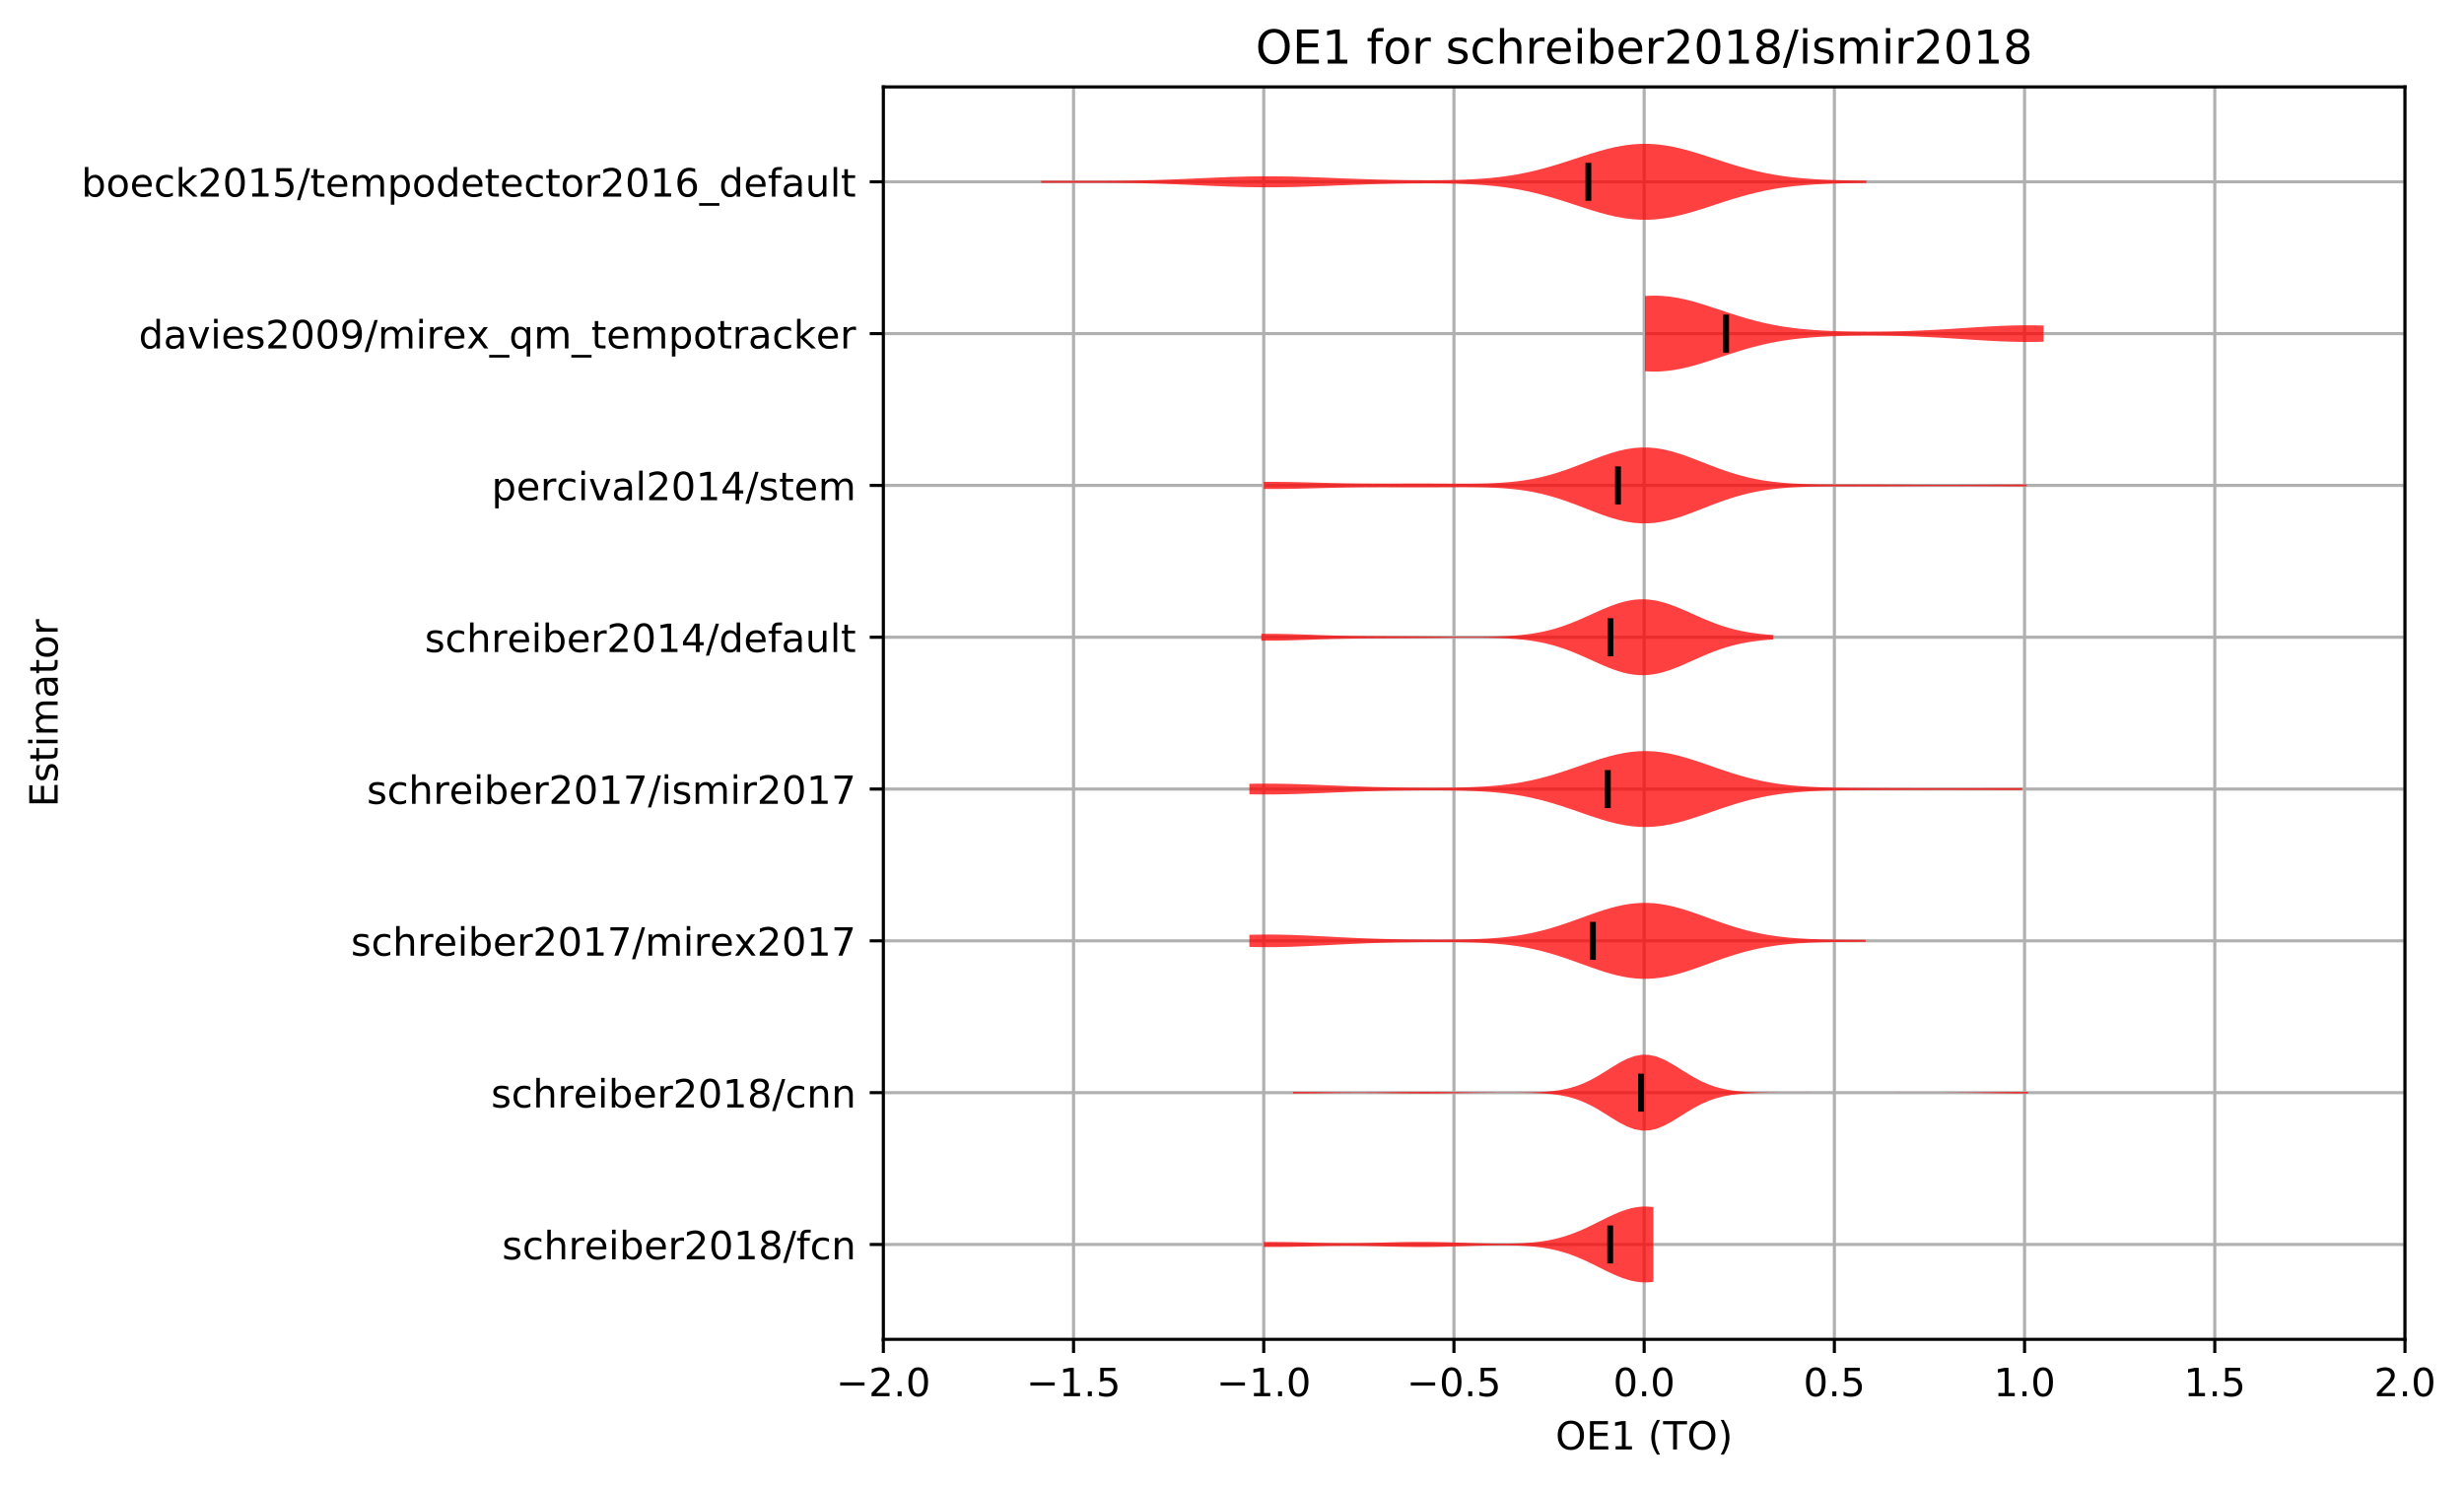 <?xml version="1.0" encoding="utf-8" standalone="no"?>
<!DOCTYPE svg PUBLIC "-//W3C//DTD SVG 1.1//EN"
  "http://www.w3.org/Graphics/SVG/1.1/DTD/svg11.dtd">
<!-- Created with matplotlib (http://matplotlib.org/) -->
<svg height="381.426pt" version="1.1" viewBox="0 0 632.498 381.426" width="632.498pt" xmlns="http://www.w3.org/2000/svg" xmlns:xlink="http://www.w3.org/1999/xlink">
 <defs>
  <style type="text/css">
*{stroke-linecap:butt;stroke-linejoin:round;}
  </style>
 </defs>
 <g id="figure_1">
  <g id="patch_1">
   <path d="M -0 381.426 
L 632.498 381.426 
L 632.498 0 
L -0 0 
z
" style="fill:#ffffff;"/>
  </g>
  <g id="axes_1">
   <g id="patch_2">
    <path d="M 226.747 343.87 
L 617.347 343.87 
L 617.347 22.318 
L 226.747 22.318 
z
" style="fill:#ffffff;"/>
   </g>
   <g id="matplotlib.axis_1">
    <g id="xtick_1">
     <g id="line2d_1">
      <path clip-path="url(#pdcb73fe95a)" d="M 226.747 343.87 
L 226.747 22.318 
" style="fill:none;stroke:#b0b0b0;stroke-linecap:square;stroke-width:0.8;"/>
     </g>
     <g id="line2d_2">
      <defs>
       <path d="M 0 0 
L 0 3.5 
" id="m6021a6a1f8" style="stroke:#000000;stroke-width:0.8;"/>
      </defs>
      <g>
       <use style="stroke:#000000;stroke-width:0.8;" x="226.747" xlink:href="#m6021a6a1f8" y="343.87"/>
      </g>
     </g>
     <g id="text_1">
      <!-- −2.0 -->
      <defs>
       <path d="M 10.594 35.5 
L 73.188 35.5 
L 73.188 27.203 
L 10.594 27.203 
z
" id="DejaVuSans-2212"/>
       <path d="M 19.188 8.297 
L 53.609 8.297 
L 53.609 0 
L 7.328 0 
L 7.328 8.297 
Q 12.938 14.109 22.625 23.891 
Q 32.328 33.688 34.812 36.531 
Q 39.547 41.844 41.422 45.531 
Q 43.312 49.219 43.312 52.781 
Q 43.312 58.594 39.234 62.25 
Q 35.156 65.922 28.609 65.922 
Q 23.969 65.922 18.812 64.312 
Q 13.672 62.703 7.812 59.422 
L 7.812 69.391 
Q 13.766 71.781 18.938 73 
Q 24.125 74.219 28.422 74.219 
Q 39.75 74.219 46.484 68.547 
Q 53.219 62.891 53.219 53.422 
Q 53.219 48.922 51.531 44.891 
Q 49.859 40.875 45.406 35.406 
Q 44.188 33.984 37.641 27.219 
Q 31.109 20.453 19.188 8.297 
z
" id="DejaVuSans-32"/>
       <path d="M 10.688 12.406 
L 21 12.406 
L 21 0 
L 10.688 0 
z
" id="DejaVuSans-2e"/>
       <path d="M 31.781 66.406 
Q 24.172 66.406 20.328 58.906 
Q 16.5 51.422 16.5 36.375 
Q 16.5 21.391 20.328 13.891 
Q 24.172 6.391 31.781 6.391 
Q 39.453 6.391 43.281 13.891 
Q 47.125 21.391 47.125 36.375 
Q 47.125 51.422 43.281 58.906 
Q 39.453 66.406 31.781 66.406 
z
M 31.781 74.219 
Q 44.047 74.219 50.516 64.516 
Q 56.984 54.828 56.984 36.375 
Q 56.984 17.969 50.516 8.266 
Q 44.047 -1.422 31.781 -1.422 
Q 19.531 -1.422 13.062 8.266 
Q 6.594 17.969 6.594 36.375 
Q 6.594 54.828 13.062 64.516 
Q 19.531 74.219 31.781 74.219 
z
" id="DejaVuSans-30"/>
      </defs>
      <g transform="translate(214.605 358.469)scale(0.1 -0.1)">
       <use xlink:href="#DejaVuSans-2212"/>
       <use x="83.789" xlink:href="#DejaVuSans-32"/>
       <use x="147.412" xlink:href="#DejaVuSans-2e"/>
       <use x="179.199" xlink:href="#DejaVuSans-30"/>
      </g>
     </g>
    </g>
    <g id="xtick_2">
     <g id="line2d_3">
      <path clip-path="url(#pdcb73fe95a)" d="M 275.572 343.87 
L 275.572 22.318 
" style="fill:none;stroke:#b0b0b0;stroke-linecap:square;stroke-width:0.8;"/>
     </g>
     <g id="line2d_4">
      <g>
       <use style="stroke:#000000;stroke-width:0.8;" x="275.572" xlink:href="#m6021a6a1f8" y="343.87"/>
      </g>
     </g>
     <g id="text_2">
      <!-- −1.5 -->
      <defs>
       <path d="M 12.406 8.297 
L 28.516 8.297 
L 28.516 63.922 
L 10.984 60.406 
L 10.984 69.391 
L 28.422 72.906 
L 38.281 72.906 
L 38.281 8.297 
L 54.391 8.297 
L 54.391 0 
L 12.406 0 
z
" id="DejaVuSans-31"/>
       <path d="M 10.797 72.906 
L 49.516 72.906 
L 49.516 64.594 
L 19.828 64.594 
L 19.828 46.734 
Q 21.969 47.469 24.109 47.828 
Q 26.266 48.188 28.422 48.188 
Q 40.625 48.188 47.75 41.5 
Q 54.891 34.812 54.891 23.391 
Q 54.891 11.625 47.562 5.094 
Q 40.234 -1.422 26.906 -1.422 
Q 22.312 -1.422 17.547 -0.641 
Q 12.797 0.141 7.719 1.703 
L 7.719 11.625 
Q 12.109 9.234 16.797 8.062 
Q 21.484 6.891 26.703 6.891 
Q 35.156 6.891 40.078 11.328 
Q 45.016 15.766 45.016 23.391 
Q 45.016 31 40.078 35.438 
Q 35.156 39.891 26.703 39.891 
Q 22.75 39.891 18.812 39.016 
Q 14.891 38.141 10.797 36.281 
z
" id="DejaVuSans-35"/>
      </defs>
      <g transform="translate(263.43 358.469)scale(0.1 -0.1)">
       <use xlink:href="#DejaVuSans-2212"/>
       <use x="83.789" xlink:href="#DejaVuSans-31"/>
       <use x="147.412" xlink:href="#DejaVuSans-2e"/>
       <use x="179.199" xlink:href="#DejaVuSans-35"/>
      </g>
     </g>
    </g>
    <g id="xtick_3">
     <g id="line2d_5">
      <path clip-path="url(#pdcb73fe95a)" d="M 324.397 343.87 
L 324.397 22.318 
" style="fill:none;stroke:#b0b0b0;stroke-linecap:square;stroke-width:0.8;"/>
     </g>
     <g id="line2d_6">
      <g>
       <use style="stroke:#000000;stroke-width:0.8;" x="324.397" xlink:href="#m6021a6a1f8" y="343.87"/>
      </g>
     </g>
     <g id="text_3">
      <!-- −1.0 -->
      <g transform="translate(312.255 358.469)scale(0.1 -0.1)">
       <use xlink:href="#DejaVuSans-2212"/>
       <use x="83.789" xlink:href="#DejaVuSans-31"/>
       <use x="147.412" xlink:href="#DejaVuSans-2e"/>
       <use x="179.199" xlink:href="#DejaVuSans-30"/>
      </g>
     </g>
    </g>
    <g id="xtick_4">
     <g id="line2d_7">
      <path clip-path="url(#pdcb73fe95a)" d="M 373.222 343.87 
L 373.222 22.318 
" style="fill:none;stroke:#b0b0b0;stroke-linecap:square;stroke-width:0.8;"/>
     </g>
     <g id="line2d_8">
      <g>
       <use style="stroke:#000000;stroke-width:0.8;" x="373.222" xlink:href="#m6021a6a1f8" y="343.87"/>
      </g>
     </g>
     <g id="text_4">
      <!-- −0.5 -->
      <g transform="translate(361.08 358.469)scale(0.1 -0.1)">
       <use xlink:href="#DejaVuSans-2212"/>
       <use x="83.789" xlink:href="#DejaVuSans-30"/>
       <use x="147.412" xlink:href="#DejaVuSans-2e"/>
       <use x="179.199" xlink:href="#DejaVuSans-35"/>
      </g>
     </g>
    </g>
    <g id="xtick_5">
     <g id="line2d_9">
      <path clip-path="url(#pdcb73fe95a)" d="M 422.047 343.87 
L 422.047 22.318 
" style="fill:none;stroke:#b0b0b0;stroke-linecap:square;stroke-width:0.8;"/>
     </g>
     <g id="line2d_10">
      <g>
       <use style="stroke:#000000;stroke-width:0.8;" x="422.047" xlink:href="#m6021a6a1f8" y="343.87"/>
      </g>
     </g>
     <g id="text_5">
      <!-- 0.0 -->
      <g transform="translate(414.095 358.469)scale(0.1 -0.1)">
       <use xlink:href="#DejaVuSans-30"/>
       <use x="63.623" xlink:href="#DejaVuSans-2e"/>
       <use x="95.41" xlink:href="#DejaVuSans-30"/>
      </g>
     </g>
    </g>
    <g id="xtick_6">
     <g id="line2d_11">
      <path clip-path="url(#pdcb73fe95a)" d="M 470.872 343.87 
L 470.872 22.318 
" style="fill:none;stroke:#b0b0b0;stroke-linecap:square;stroke-width:0.8;"/>
     </g>
     <g id="line2d_12">
      <g>
       <use style="stroke:#000000;stroke-width:0.8;" x="470.872" xlink:href="#m6021a6a1f8" y="343.87"/>
      </g>
     </g>
     <g id="text_6">
      <!-- 0.5 -->
      <g transform="translate(462.92 358.469)scale(0.1 -0.1)">
       <use xlink:href="#DejaVuSans-30"/>
       <use x="63.623" xlink:href="#DejaVuSans-2e"/>
       <use x="95.41" xlink:href="#DejaVuSans-35"/>
      </g>
     </g>
    </g>
    <g id="xtick_7">
     <g id="line2d_13">
      <path clip-path="url(#pdcb73fe95a)" d="M 519.697 343.87 
L 519.697 22.318 
" style="fill:none;stroke:#b0b0b0;stroke-linecap:square;stroke-width:0.8;"/>
     </g>
     <g id="line2d_14">
      <g>
       <use style="stroke:#000000;stroke-width:0.8;" x="519.697" xlink:href="#m6021a6a1f8" y="343.87"/>
      </g>
     </g>
     <g id="text_7">
      <!-- 1.0 -->
      <g transform="translate(511.745 358.469)scale(0.1 -0.1)">
       <use xlink:href="#DejaVuSans-31"/>
       <use x="63.623" xlink:href="#DejaVuSans-2e"/>
       <use x="95.41" xlink:href="#DejaVuSans-30"/>
      </g>
     </g>
    </g>
    <g id="xtick_8">
     <g id="line2d_15">
      <path clip-path="url(#pdcb73fe95a)" d="M 568.522 343.87 
L 568.522 22.318 
" style="fill:none;stroke:#b0b0b0;stroke-linecap:square;stroke-width:0.8;"/>
     </g>
     <g id="line2d_16">
      <g>
       <use style="stroke:#000000;stroke-width:0.8;" x="568.522" xlink:href="#m6021a6a1f8" y="343.87"/>
      </g>
     </g>
     <g id="text_8">
      <!-- 1.5 -->
      <g transform="translate(560.57 358.469)scale(0.1 -0.1)">
       <use xlink:href="#DejaVuSans-31"/>
       <use x="63.623" xlink:href="#DejaVuSans-2e"/>
       <use x="95.41" xlink:href="#DejaVuSans-35"/>
      </g>
     </g>
    </g>
    <g id="xtick_9">
     <g id="line2d_17">
      <path clip-path="url(#pdcb73fe95a)" d="M 617.347 343.87 
L 617.347 22.318 
" style="fill:none;stroke:#b0b0b0;stroke-linecap:square;stroke-width:0.8;"/>
     </g>
     <g id="line2d_18">
      <g>
       <use style="stroke:#000000;stroke-width:0.8;" x="617.347" xlink:href="#m6021a6a1f8" y="343.87"/>
      </g>
     </g>
     <g id="text_9">
      <!-- 2.0 -->
      <g transform="translate(609.395 358.469)scale(0.1 -0.1)">
       <use xlink:href="#DejaVuSans-32"/>
       <use x="63.623" xlink:href="#DejaVuSans-2e"/>
       <use x="95.41" xlink:href="#DejaVuSans-30"/>
      </g>
     </g>
    </g>
    <g id="text_10">
     <!-- OE1 (TO) -->
     <defs>
      <path d="M 39.406 66.219 
Q 28.656 66.219 22.328 58.203 
Q 16.016 50.203 16.016 36.375 
Q 16.016 22.609 22.328 14.594 
Q 28.656 6.594 39.406 6.594 
Q 50.141 6.594 56.422 14.594 
Q 62.703 22.609 62.703 36.375 
Q 62.703 50.203 56.422 58.203 
Q 50.141 66.219 39.406 66.219 
z
M 39.406 74.219 
Q 54.734 74.219 63.906 63.938 
Q 73.094 53.656 73.094 36.375 
Q 73.094 19.141 63.906 8.859 
Q 54.734 -1.422 39.406 -1.422 
Q 24.031 -1.422 14.812 8.828 
Q 5.609 19.094 5.609 36.375 
Q 5.609 53.656 14.812 63.938 
Q 24.031 74.219 39.406 74.219 
z
" id="DejaVuSans-4f"/>
      <path d="M 9.812 72.906 
L 55.906 72.906 
L 55.906 64.594 
L 19.672 64.594 
L 19.672 43.016 
L 54.391 43.016 
L 54.391 34.719 
L 19.672 34.719 
L 19.672 8.297 
L 56.781 8.297 
L 56.781 0 
L 9.812 0 
z
" id="DejaVuSans-45"/>
      <path id="DejaVuSans-20"/>
      <path d="M 31 75.875 
Q 24.469 64.656 21.281 53.656 
Q 18.109 42.672 18.109 31.391 
Q 18.109 20.125 21.312 9.062 
Q 24.516 -2 31 -13.188 
L 23.188 -13.188 
Q 15.875 -1.703 12.234 9.375 
Q 8.594 20.453 8.594 31.391 
Q 8.594 42.281 12.203 53.312 
Q 15.828 64.359 23.188 75.875 
z
" id="DejaVuSans-28"/>
      <path d="M -0.297 72.906 
L 61.375 72.906 
L 61.375 64.594 
L 35.5 64.594 
L 35.5 0 
L 25.594 0 
L 25.594 64.594 
L -0.297 64.594 
z
" id="DejaVuSans-54"/>
      <path d="M 8.016 75.875 
L 15.828 75.875 
Q 23.141 64.359 26.781 53.312 
Q 30.422 42.281 30.422 31.391 
Q 30.422 20.453 26.781 9.375 
Q 23.141 -1.703 15.828 -13.188 
L 8.016 -13.188 
Q 14.5 -2 17.703 9.062 
Q 20.906 20.125 20.906 31.391 
Q 20.906 42.672 17.703 53.656 
Q 14.5 64.656 8.016 75.875 
z
" id="DejaVuSans-29"/>
     </defs>
     <g transform="translate(399.29 372.147)scale(0.1 -0.1)">
      <use xlink:href="#DejaVuSans-4f"/>
      <use x="78.711" xlink:href="#DejaVuSans-45"/>
      <use x="141.895" xlink:href="#DejaVuSans-31"/>
      <use x="205.518" xlink:href="#DejaVuSans-20"/>
      <use x="237.305" xlink:href="#DejaVuSans-28"/>
      <use x="276.318" xlink:href="#DejaVuSans-54"/>
      <use x="337.402" xlink:href="#DejaVuSans-4f"/>
      <use x="416.113" xlink:href="#DejaVuSans-29"/>
     </g>
    </g>
   </g>
   <g id="matplotlib.axis_2">
    <g id="ytick_1">
     <g id="line2d_19">
      <path clip-path="url(#pdcb73fe95a)" d="M 226.747 319.51 
L 617.347 319.51 
" style="fill:none;stroke:#b0b0b0;stroke-linecap:square;stroke-width:0.8;"/>
     </g>
     <g id="line2d_20">
      <defs>
       <path d="M 0 0 
L -3.5 0 
" id="m1020494bb2" style="stroke:#000000;stroke-width:0.8;"/>
      </defs>
      <g>
       <use style="stroke:#000000;stroke-width:0.8;" x="226.747" xlink:href="#m1020494bb2" y="319.51"/>
      </g>
     </g>
     <g id="text_11">
      <!-- schreiber2018/fcn -->
      <defs>
       <path d="M 44.281 53.078 
L 44.281 44.578 
Q 40.484 46.531 36.375 47.5 
Q 32.281 48.484 27.875 48.484 
Q 21.188 48.484 17.844 46.438 
Q 14.5 44.391 14.5 40.281 
Q 14.5 37.156 16.891 35.375 
Q 19.281 33.594 26.516 31.984 
L 29.594 31.297 
Q 39.156 29.25 43.188 25.516 
Q 47.219 21.781 47.219 15.094 
Q 47.219 7.469 41.188 3.016 
Q 35.156 -1.422 24.609 -1.422 
Q 20.219 -1.422 15.453 -0.562 
Q 10.688 0.297 5.422 2 
L 5.422 11.281 
Q 10.406 8.688 15.234 7.391 
Q 20.062 6.109 24.812 6.109 
Q 31.156 6.109 34.562 8.281 
Q 37.984 10.453 37.984 14.406 
Q 37.984 18.062 35.516 20.016 
Q 33.062 21.969 24.703 23.781 
L 21.578 24.516 
Q 13.234 26.266 9.516 29.906 
Q 5.812 33.547 5.812 39.891 
Q 5.812 47.609 11.281 51.797 
Q 16.75 56 26.812 56 
Q 31.781 56 36.172 55.266 
Q 40.578 54.547 44.281 53.078 
z
" id="DejaVuSans-73"/>
       <path d="M 48.781 52.594 
L 48.781 44.188 
Q 44.969 46.297 41.141 47.344 
Q 37.312 48.391 33.406 48.391 
Q 24.656 48.391 19.812 42.844 
Q 14.984 37.312 14.984 27.297 
Q 14.984 17.281 19.812 11.734 
Q 24.656 6.203 33.406 6.203 
Q 37.312 6.203 41.141 7.25 
Q 44.969 8.297 48.781 10.406 
L 48.781 2.094 
Q 45.016 0.344 40.984 -0.531 
Q 36.969 -1.422 32.422 -1.422 
Q 20.062 -1.422 12.781 6.344 
Q 5.516 14.109 5.516 27.297 
Q 5.516 40.672 12.859 48.328 
Q 20.219 56 33.016 56 
Q 37.156 56 41.109 55.141 
Q 45.062 54.297 48.781 52.594 
z
" id="DejaVuSans-63"/>
       <path d="M 54.891 33.016 
L 54.891 0 
L 45.906 0 
L 45.906 32.719 
Q 45.906 40.484 42.875 44.328 
Q 39.844 48.188 33.797 48.188 
Q 26.516 48.188 22.312 43.547 
Q 18.109 38.922 18.109 30.906 
L 18.109 0 
L 9.078 0 
L 9.078 75.984 
L 18.109 75.984 
L 18.109 46.188 
Q 21.344 51.125 25.703 53.562 
Q 30.078 56 35.797 56 
Q 45.219 56 50.047 50.172 
Q 54.891 44.344 54.891 33.016 
z
" id="DejaVuSans-68"/>
       <path d="M 41.109 46.297 
Q 39.594 47.172 37.812 47.578 
Q 36.031 48 33.891 48 
Q 26.266 48 22.188 43.047 
Q 18.109 38.094 18.109 28.812 
L 18.109 0 
L 9.078 0 
L 9.078 54.688 
L 18.109 54.688 
L 18.109 46.188 
Q 20.953 51.172 25.484 53.578 
Q 30.031 56 36.531 56 
Q 37.453 56 38.578 55.875 
Q 39.703 55.766 41.062 55.516 
z
" id="DejaVuSans-72"/>
       <path d="M 56.203 29.594 
L 56.203 25.203 
L 14.891 25.203 
Q 15.484 15.922 20.484 11.062 
Q 25.484 6.203 34.422 6.203 
Q 39.594 6.203 44.453 7.469 
Q 49.312 8.734 54.109 11.281 
L 54.109 2.781 
Q 49.266 0.734 44.188 -0.344 
Q 39.109 -1.422 33.891 -1.422 
Q 20.797 -1.422 13.156 6.188 
Q 5.516 13.812 5.516 26.812 
Q 5.516 40.234 12.766 48.109 
Q 20.016 56 32.328 56 
Q 43.359 56 49.781 48.891 
Q 56.203 41.797 56.203 29.594 
z
M 47.219 32.234 
Q 47.125 39.594 43.094 43.984 
Q 39.062 48.391 32.422 48.391 
Q 24.906 48.391 20.391 44.141 
Q 15.875 39.891 15.188 32.172 
z
" id="DejaVuSans-65"/>
       <path d="M 9.422 54.688 
L 18.406 54.688 
L 18.406 0 
L 9.422 0 
z
M 9.422 75.984 
L 18.406 75.984 
L 18.406 64.594 
L 9.422 64.594 
z
" id="DejaVuSans-69"/>
       <path d="M 48.688 27.297 
Q 48.688 37.203 44.609 42.844 
Q 40.531 48.484 33.406 48.484 
Q 26.266 48.484 22.188 42.844 
Q 18.109 37.203 18.109 27.297 
Q 18.109 17.391 22.188 11.75 
Q 26.266 6.109 33.406 6.109 
Q 40.531 6.109 44.609 11.75 
Q 48.688 17.391 48.688 27.297 
z
M 18.109 46.391 
Q 20.953 51.266 25.266 53.625 
Q 29.594 56 35.594 56 
Q 45.562 56 51.781 48.094 
Q 58.016 40.188 58.016 27.297 
Q 58.016 14.406 51.781 6.484 
Q 45.562 -1.422 35.594 -1.422 
Q 29.594 -1.422 25.266 0.953 
Q 20.953 3.328 18.109 8.203 
L 18.109 0 
L 9.078 0 
L 9.078 75.984 
L 18.109 75.984 
z
" id="DejaVuSans-62"/>
       <path d="M 31.781 34.625 
Q 24.75 34.625 20.719 30.859 
Q 16.703 27.094 16.703 20.516 
Q 16.703 13.922 20.719 10.156 
Q 24.75 6.391 31.781 6.391 
Q 38.812 6.391 42.859 10.172 
Q 46.922 13.969 46.922 20.516 
Q 46.922 27.094 42.891 30.859 
Q 38.875 34.625 31.781 34.625 
z
M 21.922 38.812 
Q 15.578 40.375 12.031 44.719 
Q 8.5 49.078 8.5 55.328 
Q 8.5 64.062 14.719 69.141 
Q 20.953 74.219 31.781 74.219 
Q 42.672 74.219 48.875 69.141 
Q 55.078 64.062 55.078 55.328 
Q 55.078 49.078 51.531 44.719 
Q 48 40.375 41.703 38.812 
Q 48.828 37.156 52.797 32.312 
Q 56.781 27.484 56.781 20.516 
Q 56.781 9.906 50.312 4.234 
Q 43.844 -1.422 31.781 -1.422 
Q 19.734 -1.422 13.25 4.234 
Q 6.781 9.906 6.781 20.516 
Q 6.781 27.484 10.781 32.312 
Q 14.797 37.156 21.922 38.812 
z
M 18.312 54.391 
Q 18.312 48.734 21.844 45.562 
Q 25.391 42.391 31.781 42.391 
Q 38.141 42.391 41.719 45.562 
Q 45.312 48.734 45.312 54.391 
Q 45.312 60.062 41.719 63.234 
Q 38.141 66.406 31.781 66.406 
Q 25.391 66.406 21.844 63.234 
Q 18.312 60.062 18.312 54.391 
z
" id="DejaVuSans-38"/>
       <path d="M 25.391 72.906 
L 33.688 72.906 
L 8.297 -9.281 
L 0 -9.281 
z
" id="DejaVuSans-2f"/>
       <path d="M 37.109 75.984 
L 37.109 68.5 
L 28.516 68.5 
Q 23.688 68.5 21.797 66.547 
Q 19.922 64.594 19.922 59.516 
L 19.922 54.688 
L 34.719 54.688 
L 34.719 47.703 
L 19.922 47.703 
L 19.922 0 
L 10.891 0 
L 10.891 47.703 
L 2.297 47.703 
L 2.297 54.688 
L 10.891 54.688 
L 10.891 58.5 
Q 10.891 67.625 15.141 71.797 
Q 19.391 75.984 28.609 75.984 
z
" id="DejaVuSans-66"/>
       <path d="M 54.891 33.016 
L 54.891 0 
L 45.906 0 
L 45.906 32.719 
Q 45.906 40.484 42.875 44.328 
Q 39.844 48.188 33.797 48.188 
Q 26.516 48.188 22.312 43.547 
Q 18.109 38.922 18.109 30.906 
L 18.109 0 
L 9.078 0 
L 9.078 54.688 
L 18.109 54.688 
L 18.109 46.188 
Q 21.344 51.125 25.703 53.562 
Q 30.078 56 35.797 56 
Q 45.219 56 50.047 50.172 
Q 54.891 44.344 54.891 33.016 
z
" id="DejaVuSans-6e"/>
      </defs>
      <g transform="translate(128.875 323.309)scale(0.1 -0.1)">
       <use xlink:href="#DejaVuSans-73"/>
       <use x="52.1" xlink:href="#DejaVuSans-63"/>
       <use x="107.08" xlink:href="#DejaVuSans-68"/>
       <use x="170.459" xlink:href="#DejaVuSans-72"/>
       <use x="211.541" xlink:href="#DejaVuSans-65"/>
       <use x="273.064" xlink:href="#DejaVuSans-69"/>
       <use x="300.848" xlink:href="#DejaVuSans-62"/>
       <use x="364.324" xlink:href="#DejaVuSans-65"/>
       <use x="425.848" xlink:href="#DejaVuSans-72"/>
       <use x="466.961" xlink:href="#DejaVuSans-32"/>
       <use x="530.584" xlink:href="#DejaVuSans-30"/>
       <use x="594.207" xlink:href="#DejaVuSans-31"/>
       <use x="657.83" xlink:href="#DejaVuSans-38"/>
       <use x="721.453" xlink:href="#DejaVuSans-2f"/>
       <use x="755.145" xlink:href="#DejaVuSans-66"/>
       <use x="790.35" xlink:href="#DejaVuSans-63"/>
       <use x="845.33" xlink:href="#DejaVuSans-6e"/>
      </g>
     </g>
    </g>
    <g id="ytick_2">
     <g id="line2d_21">
      <path clip-path="url(#pdcb73fe95a)" d="M 226.747 280.534 
L 617.347 280.534 
" style="fill:none;stroke:#b0b0b0;stroke-linecap:square;stroke-width:0.8;"/>
     </g>
     <g id="line2d_22">
      <g>
       <use style="stroke:#000000;stroke-width:0.8;" x="226.747" xlink:href="#m1020494bb2" y="280.534"/>
      </g>
     </g>
     <g id="text_12">
      <!-- schreiber2018/cnn -->
      <g transform="translate(126.058 284.333)scale(0.1 -0.1)">
       <use xlink:href="#DejaVuSans-73"/>
       <use x="52.1" xlink:href="#DejaVuSans-63"/>
       <use x="107.08" xlink:href="#DejaVuSans-68"/>
       <use x="170.459" xlink:href="#DejaVuSans-72"/>
       <use x="211.541" xlink:href="#DejaVuSans-65"/>
       <use x="273.064" xlink:href="#DejaVuSans-69"/>
       <use x="300.848" xlink:href="#DejaVuSans-62"/>
       <use x="364.324" xlink:href="#DejaVuSans-65"/>
       <use x="425.848" xlink:href="#DejaVuSans-72"/>
       <use x="466.961" xlink:href="#DejaVuSans-32"/>
       <use x="530.584" xlink:href="#DejaVuSans-30"/>
       <use x="594.207" xlink:href="#DejaVuSans-31"/>
       <use x="657.83" xlink:href="#DejaVuSans-38"/>
       <use x="721.453" xlink:href="#DejaVuSans-2f"/>
       <use x="755.145" xlink:href="#DejaVuSans-63"/>
       <use x="810.125" xlink:href="#DejaVuSans-6e"/>
       <use x="873.504" xlink:href="#DejaVuSans-6e"/>
      </g>
     </g>
    </g>
    <g id="ytick_3">
     <g id="line2d_23">
      <path clip-path="url(#pdcb73fe95a)" d="M 226.747 241.558 
L 617.347 241.558 
" style="fill:none;stroke:#b0b0b0;stroke-linecap:square;stroke-width:0.8;"/>
     </g>
     <g id="line2d_24">
      <g>
       <use style="stroke:#000000;stroke-width:0.8;" x="226.747" xlink:href="#m1020494bb2" y="241.558"/>
      </g>
     </g>
     <g id="text_13">
      <!-- schreiber2017/mirex2017 -->
      <defs>
       <path d="M 8.203 72.906 
L 55.078 72.906 
L 55.078 68.703 
L 28.609 0 
L 18.312 0 
L 43.219 64.594 
L 8.203 64.594 
z
" id="DejaVuSans-37"/>
       <path d="M 52 44.188 
Q 55.375 50.25 60.062 53.125 
Q 64.75 56 71.094 56 
Q 79.641 56 84.281 50.016 
Q 88.922 44.047 88.922 33.016 
L 88.922 0 
L 79.891 0 
L 79.891 32.719 
Q 79.891 40.578 77.094 44.375 
Q 74.312 48.188 68.609 48.188 
Q 61.625 48.188 57.562 43.547 
Q 53.516 38.922 53.516 30.906 
L 53.516 0 
L 44.484 0 
L 44.484 32.719 
Q 44.484 40.625 41.703 44.406 
Q 38.922 48.188 33.109 48.188 
Q 26.219 48.188 22.156 43.531 
Q 18.109 38.875 18.109 30.906 
L 18.109 0 
L 9.078 0 
L 9.078 54.688 
L 18.109 54.688 
L 18.109 46.188 
Q 21.188 51.219 25.484 53.609 
Q 29.781 56 35.688 56 
Q 41.656 56 45.828 52.969 
Q 50 49.953 52 44.188 
z
" id="DejaVuSans-6d"/>
       <path d="M 54.891 54.688 
L 35.109 28.078 
L 55.906 0 
L 45.312 0 
L 29.391 21.484 
L 13.484 0 
L 2.875 0 
L 24.125 28.609 
L 4.688 54.688 
L 15.281 54.688 
L 29.781 35.203 
L 44.281 54.688 
z
" id="DejaVuSans-78"/>
      </defs>
      <g transform="translate(90.084 245.357)scale(0.1 -0.1)">
       <use xlink:href="#DejaVuSans-73"/>
       <use x="52.1" xlink:href="#DejaVuSans-63"/>
       <use x="107.08" xlink:href="#DejaVuSans-68"/>
       <use x="170.459" xlink:href="#DejaVuSans-72"/>
       <use x="211.541" xlink:href="#DejaVuSans-65"/>
       <use x="273.064" xlink:href="#DejaVuSans-69"/>
       <use x="300.848" xlink:href="#DejaVuSans-62"/>
       <use x="364.324" xlink:href="#DejaVuSans-65"/>
       <use x="425.848" xlink:href="#DejaVuSans-72"/>
       <use x="466.961" xlink:href="#DejaVuSans-32"/>
       <use x="530.584" xlink:href="#DejaVuSans-30"/>
       <use x="594.207" xlink:href="#DejaVuSans-31"/>
       <use x="657.83" xlink:href="#DejaVuSans-37"/>
       <use x="721.453" xlink:href="#DejaVuSans-2f"/>
       <use x="755.145" xlink:href="#DejaVuSans-6d"/>
       <use x="852.557" xlink:href="#DejaVuSans-69"/>
       <use x="880.34" xlink:href="#DejaVuSans-72"/>
       <use x="921.422" xlink:href="#DejaVuSans-65"/>
       <use x="982.93" xlink:href="#DejaVuSans-78"/>
       <use x="1042.109" xlink:href="#DejaVuSans-32"/>
       <use x="1105.732" xlink:href="#DejaVuSans-30"/>
       <use x="1169.355" xlink:href="#DejaVuSans-31"/>
       <use x="1232.979" xlink:href="#DejaVuSans-37"/>
      </g>
     </g>
    </g>
    <g id="ytick_4">
     <g id="line2d_25">
      <path clip-path="url(#pdcb73fe95a)" d="M 226.747 202.582 
L 617.347 202.582 
" style="fill:none;stroke:#b0b0b0;stroke-linecap:square;stroke-width:0.8;"/>
     </g>
     <g id="line2d_26">
      <g>
       <use style="stroke:#000000;stroke-width:0.8;" x="226.747" xlink:href="#m1020494bb2" y="202.582"/>
      </g>
     </g>
     <g id="text_14">
      <!-- schreiber2017/ismir2017 -->
      <g transform="translate(94.164 206.381)scale(0.1 -0.1)">
       <use xlink:href="#DejaVuSans-73"/>
       <use x="52.1" xlink:href="#DejaVuSans-63"/>
       <use x="107.08" xlink:href="#DejaVuSans-68"/>
       <use x="170.459" xlink:href="#DejaVuSans-72"/>
       <use x="211.541" xlink:href="#DejaVuSans-65"/>
       <use x="273.064" xlink:href="#DejaVuSans-69"/>
       <use x="300.848" xlink:href="#DejaVuSans-62"/>
       <use x="364.324" xlink:href="#DejaVuSans-65"/>
       <use x="425.848" xlink:href="#DejaVuSans-72"/>
       <use x="466.961" xlink:href="#DejaVuSans-32"/>
       <use x="530.584" xlink:href="#DejaVuSans-30"/>
       <use x="594.207" xlink:href="#DejaVuSans-31"/>
       <use x="657.83" xlink:href="#DejaVuSans-37"/>
       <use x="721.453" xlink:href="#DejaVuSans-2f"/>
       <use x="755.145" xlink:href="#DejaVuSans-69"/>
       <use x="782.928" xlink:href="#DejaVuSans-73"/>
       <use x="835.027" xlink:href="#DejaVuSans-6d"/>
       <use x="932.439" xlink:href="#DejaVuSans-69"/>
       <use x="960.223" xlink:href="#DejaVuSans-72"/>
       <use x="1001.336" xlink:href="#DejaVuSans-32"/>
       <use x="1064.959" xlink:href="#DejaVuSans-30"/>
       <use x="1128.582" xlink:href="#DejaVuSans-31"/>
       <use x="1192.205" xlink:href="#DejaVuSans-37"/>
      </g>
     </g>
    </g>
    <g id="ytick_5">
     <g id="line2d_27">
      <path clip-path="url(#pdcb73fe95a)" d="M 226.747 163.606 
L 617.347 163.606 
" style="fill:none;stroke:#b0b0b0;stroke-linecap:square;stroke-width:0.8;"/>
     </g>
     <g id="line2d_28">
      <g>
       <use style="stroke:#000000;stroke-width:0.8;" x="226.747" xlink:href="#m1020494bb2" y="163.606"/>
      </g>
     </g>
     <g id="text_15">
      <!-- schreiber2014/default -->
      <defs>
       <path d="M 37.797 64.312 
L 12.891 25.391 
L 37.797 25.391 
z
M 35.203 72.906 
L 47.609 72.906 
L 47.609 25.391 
L 58.016 25.391 
L 58.016 17.188 
L 47.609 17.188 
L 47.609 0 
L 37.797 0 
L 37.797 17.188 
L 4.891 17.188 
L 4.891 26.703 
z
" id="DejaVuSans-34"/>
       <path d="M 45.406 46.391 
L 45.406 75.984 
L 54.391 75.984 
L 54.391 0 
L 45.406 0 
L 45.406 8.203 
Q 42.578 3.328 38.25 0.953 
Q 33.938 -1.422 27.875 -1.422 
Q 17.969 -1.422 11.734 6.484 
Q 5.516 14.406 5.516 27.297 
Q 5.516 40.188 11.734 48.094 
Q 17.969 56 27.875 56 
Q 33.938 56 38.25 53.625 
Q 42.578 51.266 45.406 46.391 
z
M 14.797 27.297 
Q 14.797 17.391 18.875 11.75 
Q 22.953 6.109 30.078 6.109 
Q 37.203 6.109 41.297 11.75 
Q 45.406 17.391 45.406 27.297 
Q 45.406 37.203 41.297 42.844 
Q 37.203 48.484 30.078 48.484 
Q 22.953 48.484 18.875 42.844 
Q 14.797 37.203 14.797 27.297 
z
" id="DejaVuSans-64"/>
       <path d="M 34.281 27.484 
Q 23.391 27.484 19.188 25 
Q 14.984 22.516 14.984 16.5 
Q 14.984 11.719 18.141 8.906 
Q 21.297 6.109 26.703 6.109 
Q 34.188 6.109 38.703 11.406 
Q 43.219 16.703 43.219 25.484 
L 43.219 27.484 
z
M 52.203 31.203 
L 52.203 0 
L 43.219 0 
L 43.219 8.297 
Q 40.141 3.328 35.547 0.953 
Q 30.953 -1.422 24.312 -1.422 
Q 15.922 -1.422 10.953 3.297 
Q 6 8.016 6 15.922 
Q 6 25.141 12.172 29.828 
Q 18.359 34.516 30.609 34.516 
L 43.219 34.516 
L 43.219 35.406 
Q 43.219 41.609 39.141 45 
Q 35.062 48.391 27.688 48.391 
Q 23 48.391 18.547 47.266 
Q 14.109 46.141 10.016 43.891 
L 10.016 52.203 
Q 14.938 54.109 19.578 55.047 
Q 24.219 56 28.609 56 
Q 40.484 56 46.344 49.844 
Q 52.203 43.703 52.203 31.203 
z
" id="DejaVuSans-61"/>
       <path d="M 8.5 21.578 
L 8.5 54.688 
L 17.484 54.688 
L 17.484 21.922 
Q 17.484 14.156 20.5 10.266 
Q 23.531 6.391 29.594 6.391 
Q 36.859 6.391 41.078 11.031 
Q 45.312 15.672 45.312 23.688 
L 45.312 54.688 
L 54.297 54.688 
L 54.297 0 
L 45.312 0 
L 45.312 8.406 
Q 42.047 3.422 37.719 1 
Q 33.406 -1.422 27.688 -1.422 
Q 18.266 -1.422 13.375 4.438 
Q 8.5 10.297 8.5 21.578 
z
M 31.109 56 
z
" id="DejaVuSans-75"/>
       <path d="M 9.422 75.984 
L 18.406 75.984 
L 18.406 0 
L 9.422 0 
z
" id="DejaVuSans-6c"/>
       <path d="M 18.312 70.219 
L 18.312 54.688 
L 36.812 54.688 
L 36.812 47.703 
L 18.312 47.703 
L 18.312 18.016 
Q 18.312 11.328 20.141 9.422 
Q 21.969 7.516 27.594 7.516 
L 36.812 7.516 
L 36.812 0 
L 27.594 0 
Q 17.188 0 13.234 3.875 
Q 9.281 7.766 9.281 18.016 
L 9.281 47.703 
L 2.688 47.703 
L 2.688 54.688 
L 9.281 54.688 
L 9.281 70.219 
z
" id="DejaVuSans-74"/>
      </defs>
      <g transform="translate(109.045 167.405)scale(0.1 -0.1)">
       <use xlink:href="#DejaVuSans-73"/>
       <use x="52.1" xlink:href="#DejaVuSans-63"/>
       <use x="107.08" xlink:href="#DejaVuSans-68"/>
       <use x="170.459" xlink:href="#DejaVuSans-72"/>
       <use x="211.541" xlink:href="#DejaVuSans-65"/>
       <use x="273.064" xlink:href="#DejaVuSans-69"/>
       <use x="300.848" xlink:href="#DejaVuSans-62"/>
       <use x="364.324" xlink:href="#DejaVuSans-65"/>
       <use x="425.848" xlink:href="#DejaVuSans-72"/>
       <use x="466.961" xlink:href="#DejaVuSans-32"/>
       <use x="530.584" xlink:href="#DejaVuSans-30"/>
       <use x="594.207" xlink:href="#DejaVuSans-31"/>
       <use x="657.83" xlink:href="#DejaVuSans-34"/>
       <use x="721.453" xlink:href="#DejaVuSans-2f"/>
       <use x="755.145" xlink:href="#DejaVuSans-64"/>
       <use x="818.621" xlink:href="#DejaVuSans-65"/>
       <use x="880.145" xlink:href="#DejaVuSans-66"/>
       <use x="915.35" xlink:href="#DejaVuSans-61"/>
       <use x="976.629" xlink:href="#DejaVuSans-75"/>
       <use x="1040.008" xlink:href="#DejaVuSans-6c"/>
       <use x="1067.791" xlink:href="#DejaVuSans-74"/>
      </g>
     </g>
    </g>
    <g id="ytick_6">
     <g id="line2d_29">
      <path clip-path="url(#pdcb73fe95a)" d="M 226.747 124.63 
L 617.347 124.63 
" style="fill:none;stroke:#b0b0b0;stroke-linecap:square;stroke-width:0.8;"/>
     </g>
     <g id="line2d_30">
      <g>
       <use style="stroke:#000000;stroke-width:0.8;" x="226.747" xlink:href="#m1020494bb2" y="124.63"/>
      </g>
     </g>
     <g id="text_16">
      <!-- percival2014/stem -->
      <defs>
       <path d="M 18.109 8.203 
L 18.109 -20.797 
L 9.078 -20.797 
L 9.078 54.688 
L 18.109 54.688 
L 18.109 46.391 
Q 20.953 51.266 25.266 53.625 
Q 29.594 56 35.594 56 
Q 45.562 56 51.781 48.094 
Q 58.016 40.188 58.016 27.297 
Q 58.016 14.406 51.781 6.484 
Q 45.562 -1.422 35.594 -1.422 
Q 29.594 -1.422 25.266 0.953 
Q 20.953 3.328 18.109 8.203 
z
M 48.688 27.297 
Q 48.688 37.203 44.609 42.844 
Q 40.531 48.484 33.406 48.484 
Q 26.266 48.484 22.188 42.844 
Q 18.109 37.203 18.109 27.297 
Q 18.109 17.391 22.188 11.75 
Q 26.266 6.109 33.406 6.109 
Q 40.531 6.109 44.609 11.75 
Q 48.688 17.391 48.688 27.297 
z
" id="DejaVuSans-70"/>
       <path d="M 2.984 54.688 
L 12.5 54.688 
L 29.594 8.797 
L 46.688 54.688 
L 56.203 54.688 
L 35.688 0 
L 23.484 0 
z
" id="DejaVuSans-76"/>
      </defs>
      <g transform="translate(126.194 128.429)scale(0.1 -0.1)">
       <use xlink:href="#DejaVuSans-70"/>
       <use x="63.477" xlink:href="#DejaVuSans-65"/>
       <use x="125" xlink:href="#DejaVuSans-72"/>
       <use x="166.082" xlink:href="#DejaVuSans-63"/>
       <use x="221.062" xlink:href="#DejaVuSans-69"/>
       <use x="248.846" xlink:href="#DejaVuSans-76"/>
       <use x="308.025" xlink:href="#DejaVuSans-61"/>
       <use x="369.305" xlink:href="#DejaVuSans-6c"/>
       <use x="397.088" xlink:href="#DejaVuSans-32"/>
       <use x="460.711" xlink:href="#DejaVuSans-30"/>
       <use x="524.334" xlink:href="#DejaVuSans-31"/>
       <use x="587.957" xlink:href="#DejaVuSans-34"/>
       <use x="651.58" xlink:href="#DejaVuSans-2f"/>
       <use x="685.271" xlink:href="#DejaVuSans-73"/>
       <use x="737.371" xlink:href="#DejaVuSans-74"/>
       <use x="776.58" xlink:href="#DejaVuSans-65"/>
       <use x="838.104" xlink:href="#DejaVuSans-6d"/>
      </g>
     </g>
    </g>
    <g id="ytick_7">
     <g id="line2d_31">
      <path clip-path="url(#pdcb73fe95a)" d="M 226.747 85.654 
L 617.347 85.654 
" style="fill:none;stroke:#b0b0b0;stroke-linecap:square;stroke-width:0.8;"/>
     </g>
     <g id="line2d_32">
      <g>
       <use style="stroke:#000000;stroke-width:0.8;" x="226.747" xlink:href="#m1020494bb2" y="85.654"/>
      </g>
     </g>
     <g id="text_17">
      <!-- davies2009/mirex_qm_tempotracker -->
      <defs>
       <path d="M 10.984 1.516 
L 10.984 10.5 
Q 14.703 8.734 18.5 7.812 
Q 22.312 6.891 25.984 6.891 
Q 35.75 6.891 40.891 13.453 
Q 46.047 20.016 46.781 33.406 
Q 43.953 29.203 39.594 26.953 
Q 35.25 24.703 29.984 24.703 
Q 19.047 24.703 12.672 31.312 
Q 6.297 37.938 6.297 49.422 
Q 6.297 60.641 12.938 67.422 
Q 19.578 74.219 30.609 74.219 
Q 43.266 74.219 49.922 64.516 
Q 56.594 54.828 56.594 36.375 
Q 56.594 19.141 48.406 8.859 
Q 40.234 -1.422 26.422 -1.422 
Q 22.703 -1.422 18.891 -0.688 
Q 15.094 0.047 10.984 1.516 
z
M 30.609 32.422 
Q 37.25 32.422 41.125 36.953 
Q 45.016 41.5 45.016 49.422 
Q 45.016 57.281 41.125 61.844 
Q 37.25 66.406 30.609 66.406 
Q 23.969 66.406 20.094 61.844 
Q 16.219 57.281 16.219 49.422 
Q 16.219 41.5 20.094 36.953 
Q 23.969 32.422 30.609 32.422 
z
" id="DejaVuSans-39"/>
       <path d="M 50.984 -16.609 
L 50.984 -23.578 
L -0.984 -23.578 
L -0.984 -16.609 
z
" id="DejaVuSans-5f"/>
       <path d="M 14.797 27.297 
Q 14.797 17.391 18.875 11.75 
Q 22.953 6.109 30.078 6.109 
Q 37.203 6.109 41.297 11.75 
Q 45.406 17.391 45.406 27.297 
Q 45.406 37.203 41.297 42.844 
Q 37.203 48.484 30.078 48.484 
Q 22.953 48.484 18.875 42.844 
Q 14.797 37.203 14.797 27.297 
z
M 45.406 8.203 
Q 42.578 3.328 38.25 0.953 
Q 33.938 -1.422 27.875 -1.422 
Q 17.969 -1.422 11.734 6.484 
Q 5.516 14.406 5.516 27.297 
Q 5.516 40.188 11.734 48.094 
Q 17.969 56 27.875 56 
Q 33.938 56 38.25 53.625 
Q 42.578 51.266 45.406 46.391 
L 45.406 54.688 
L 54.391 54.688 
L 54.391 -20.797 
L 45.406 -20.797 
z
" id="DejaVuSans-71"/>
       <path d="M 30.609 48.391 
Q 23.391 48.391 19.188 42.75 
Q 14.984 37.109 14.984 27.297 
Q 14.984 17.484 19.156 11.844 
Q 23.344 6.203 30.609 6.203 
Q 37.797 6.203 41.984 11.859 
Q 46.188 17.531 46.188 27.297 
Q 46.188 37.016 41.984 42.703 
Q 37.797 48.391 30.609 48.391 
z
M 30.609 56 
Q 42.328 56 49.016 48.375 
Q 55.719 40.766 55.719 27.297 
Q 55.719 13.875 49.016 6.219 
Q 42.328 -1.422 30.609 -1.422 
Q 18.844 -1.422 12.172 6.219 
Q 5.516 13.875 5.516 27.297 
Q 5.516 40.766 12.172 48.375 
Q 18.844 56 30.609 56 
z
" id="DejaVuSans-6f"/>
       <path d="M 9.078 75.984 
L 18.109 75.984 
L 18.109 31.109 
L 44.922 54.688 
L 56.391 54.688 
L 27.391 29.109 
L 57.625 0 
L 45.906 0 
L 18.109 26.703 
L 18.109 0 
L 9.078 0 
z
" id="DejaVuSans-6b"/>
      </defs>
      <g transform="translate(35.617 89.453)scale(0.1 -0.1)">
       <use xlink:href="#DejaVuSans-64"/>
       <use x="63.477" xlink:href="#DejaVuSans-61"/>
       <use x="124.756" xlink:href="#DejaVuSans-76"/>
       <use x="183.936" xlink:href="#DejaVuSans-69"/>
       <use x="211.719" xlink:href="#DejaVuSans-65"/>
       <use x="273.242" xlink:href="#DejaVuSans-73"/>
       <use x="325.342" xlink:href="#DejaVuSans-32"/>
       <use x="388.965" xlink:href="#DejaVuSans-30"/>
       <use x="452.588" xlink:href="#DejaVuSans-30"/>
       <use x="516.211" xlink:href="#DejaVuSans-39"/>
       <use x="579.834" xlink:href="#DejaVuSans-2f"/>
       <use x="613.525" xlink:href="#DejaVuSans-6d"/>
       <use x="710.938" xlink:href="#DejaVuSans-69"/>
       <use x="738.721" xlink:href="#DejaVuSans-72"/>
       <use x="779.803" xlink:href="#DejaVuSans-65"/>
       <use x="841.311" xlink:href="#DejaVuSans-78"/>
       <use x="900.49" xlink:href="#DejaVuSans-5f"/>
       <use x="950.49" xlink:href="#DejaVuSans-71"/>
       <use x="1013.967" xlink:href="#DejaVuSans-6d"/>
       <use x="1111.379" xlink:href="#DejaVuSans-5f"/>
       <use x="1161.379" xlink:href="#DejaVuSans-74"/>
       <use x="1200.588" xlink:href="#DejaVuSans-65"/>
       <use x="1262.111" xlink:href="#DejaVuSans-6d"/>
       <use x="1359.523" xlink:href="#DejaVuSans-70"/>
       <use x="1423" xlink:href="#DejaVuSans-6f"/>
       <use x="1484.182" xlink:href="#DejaVuSans-74"/>
       <use x="1523.391" xlink:href="#DejaVuSans-72"/>
       <use x="1564.504" xlink:href="#DejaVuSans-61"/>
       <use x="1625.783" xlink:href="#DejaVuSans-63"/>
       <use x="1680.764" xlink:href="#DejaVuSans-6b"/>
       <use x="1738.627" xlink:href="#DejaVuSans-65"/>
       <use x="1800.15" xlink:href="#DejaVuSans-72"/>
      </g>
     </g>
    </g>
    <g id="ytick_8">
     <g id="line2d_33">
      <path clip-path="url(#pdcb73fe95a)" d="M 226.747 46.678 
L 617.347 46.678 
" style="fill:none;stroke:#b0b0b0;stroke-linecap:square;stroke-width:0.8;"/>
     </g>
     <g id="line2d_34">
      <g>
       <use style="stroke:#000000;stroke-width:0.8;" x="226.747" xlink:href="#m1020494bb2" y="46.678"/>
      </g>
     </g>
     <g id="text_18">
      <!-- boeck2015/tempodetector2016_default -->
      <defs>
       <path d="M 33.016 40.375 
Q 26.375 40.375 22.484 35.828 
Q 18.609 31.297 18.609 23.391 
Q 18.609 15.531 22.484 10.953 
Q 26.375 6.391 33.016 6.391 
Q 39.656 6.391 43.531 10.953 
Q 47.406 15.531 47.406 23.391 
Q 47.406 31.297 43.531 35.828 
Q 39.656 40.375 33.016 40.375 
z
M 52.594 71.297 
L 52.594 62.312 
Q 48.875 64.062 45.094 64.984 
Q 41.312 65.922 37.594 65.922 
Q 27.828 65.922 22.672 59.328 
Q 17.531 52.734 16.797 39.406 
Q 19.672 43.656 24.016 45.922 
Q 28.375 48.188 33.594 48.188 
Q 44.578 48.188 50.953 41.516 
Q 57.328 34.859 57.328 23.391 
Q 57.328 12.156 50.688 5.359 
Q 44.047 -1.422 33.016 -1.422 
Q 20.359 -1.422 13.672 8.266 
Q 6.984 17.969 6.984 36.375 
Q 6.984 53.656 15.188 63.938 
Q 23.391 74.219 37.203 74.219 
Q 40.922 74.219 44.703 73.484 
Q 48.484 72.75 52.594 71.297 
z
" id="DejaVuSans-36"/>
      </defs>
      <g transform="translate(20.878 50.477)scale(0.1 -0.1)">
       <use xlink:href="#DejaVuSans-62"/>
       <use x="63.477" xlink:href="#DejaVuSans-6f"/>
       <use x="124.658" xlink:href="#DejaVuSans-65"/>
       <use x="186.182" xlink:href="#DejaVuSans-63"/>
       <use x="241.162" xlink:href="#DejaVuSans-6b"/>
       <use x="299.072" xlink:href="#DejaVuSans-32"/>
       <use x="362.695" xlink:href="#DejaVuSans-30"/>
       <use x="426.318" xlink:href="#DejaVuSans-31"/>
       <use x="489.941" xlink:href="#DejaVuSans-35"/>
       <use x="553.564" xlink:href="#DejaVuSans-2f"/>
       <use x="587.256" xlink:href="#DejaVuSans-74"/>
       <use x="626.465" xlink:href="#DejaVuSans-65"/>
       <use x="687.988" xlink:href="#DejaVuSans-6d"/>
       <use x="785.4" xlink:href="#DejaVuSans-70"/>
       <use x="848.877" xlink:href="#DejaVuSans-6f"/>
       <use x="910.059" xlink:href="#DejaVuSans-64"/>
       <use x="973.535" xlink:href="#DejaVuSans-65"/>
       <use x="1035.059" xlink:href="#DejaVuSans-74"/>
       <use x="1074.268" xlink:href="#DejaVuSans-65"/>
       <use x="1135.791" xlink:href="#DejaVuSans-63"/>
       <use x="1190.771" xlink:href="#DejaVuSans-74"/>
       <use x="1229.98" xlink:href="#DejaVuSans-6f"/>
       <use x="1291.162" xlink:href="#DejaVuSans-72"/>
       <use x="1332.275" xlink:href="#DejaVuSans-32"/>
       <use x="1395.898" xlink:href="#DejaVuSans-30"/>
       <use x="1459.521" xlink:href="#DejaVuSans-31"/>
       <use x="1523.145" xlink:href="#DejaVuSans-36"/>
       <use x="1586.768" xlink:href="#DejaVuSans-5f"/>
       <use x="1636.768" xlink:href="#DejaVuSans-64"/>
       <use x="1700.244" xlink:href="#DejaVuSans-65"/>
       <use x="1761.768" xlink:href="#DejaVuSans-66"/>
       <use x="1796.973" xlink:href="#DejaVuSans-61"/>
       <use x="1858.252" xlink:href="#DejaVuSans-75"/>
       <use x="1921.631" xlink:href="#DejaVuSans-6c"/>
       <use x="1949.414" xlink:href="#DejaVuSans-74"/>
      </g>
     </g>
    </g>
    <g id="text_19">
     <!-- Estimator -->
     <g transform="translate(14.798 207.217)rotate(-90)scale(0.1 -0.1)">
      <use xlink:href="#DejaVuSans-45"/>
      <use x="63.184" xlink:href="#DejaVuSans-73"/>
      <use x="115.283" xlink:href="#DejaVuSans-74"/>
      <use x="154.492" xlink:href="#DejaVuSans-69"/>
      <use x="182.275" xlink:href="#DejaVuSans-6d"/>
      <use x="279.688" xlink:href="#DejaVuSans-61"/>
      <use x="340.967" xlink:href="#DejaVuSans-74"/>
      <use x="380.176" xlink:href="#DejaVuSans-6f"/>
      <use x="441.357" xlink:href="#DejaVuSans-72"/>
     </g>
    </g>
   </g>
   <g id="PolyCollection_1">
    <path clip-path="url(#pdcb73fe95a)" d="M 324.397 318.881 
L 324.397 320.139 
L 325.407 320.147 
L 326.417 320.151 
L 327.428 320.15 
L 328.438 320.145 
L 329.448 320.136 
L 330.459 320.124 
L 331.469 320.108 
L 332.479 320.089 
L 333.489 320.068 
L 334.5 320.046 
L 335.51 320.022 
L 336.52 319.998 
L 337.531 319.974 
L 338.541 319.951 
L 339.551 319.93 
L 340.561 319.911 
L 341.572 319.894 
L 342.582 319.88 
L 343.592 319.87 
L 344.602 319.864 
L 345.613 319.862 
L 346.623 319.863 
L 347.633 319.869 
L 348.644 319.878 
L 349.654 319.891 
L 350.664 319.908 
L 351.674 319.927 
L 352.685 319.949 
L 353.695 319.972 
L 354.705 319.997 
L 355.716 320.022 
L 356.726 320.047 
L 357.736 320.071 
L 358.746 320.094 
L 359.757 320.114 
L 360.767 320.131 
L 361.777 320.145 
L 362.788 320.156 
L 363.798 320.162 
L 364.808 320.164 
L 365.818 320.161 
L 366.829 320.154 
L 367.839 320.143 
L 368.849 320.127 
L 369.859 320.107 
L 370.87 320.084 
L 371.88 320.059 
L 372.89 320.03 
L 373.901 320 
L 374.911 319.968 
L 375.921 319.936 
L 376.931 319.904 
L 377.942 319.873 
L 378.952 319.843 
L 379.962 319.815 
L 380.973 319.789 
L 381.983 319.767 
L 382.993 319.749 
L 384.003 319.736 
L 385.014 319.728 
L 386.024 319.727 
L 387.034 319.733 
L 388.045 319.748 
L 389.055 319.772 
L 390.065 319.808 
L 391.075 319.856 
L 392.086 319.919 
L 393.096 319.998 
L 394.106 320.096 
L 395.117 320.213 
L 396.127 320.354 
L 397.137 320.519 
L 398.147 320.711 
L 399.158 320.931 
L 400.168 321.182 
L 401.178 321.464 
L 402.188 321.778 
L 403.199 322.124 
L 404.209 322.501 
L 405.219 322.909 
L 406.23 323.344 
L 407.24 323.804 
L 408.25 324.284 
L 409.26 324.779 
L 410.271 325.282 
L 411.281 325.788 
L 412.291 326.288 
L 413.302 326.774 
L 414.312 327.239 
L 415.322 327.673 
L 416.332 328.069 
L 417.343 328.418 
L 418.353 328.713 
L 419.363 328.949 
L 420.374 329.12 
L 421.384 329.222 
L 422.394 329.254 
L 423.404 329.215 
L 424.415 329.105 
L 424.415 309.916 
L 424.415 309.916 
L 423.404 309.806 
L 422.394 309.766 
L 421.384 309.798 
L 420.374 309.901 
L 419.363 310.072 
L 418.353 310.307 
L 417.343 310.603 
L 416.332 310.952 
L 415.322 311.347 
L 414.312 311.781 
L 413.302 312.246 
L 412.291 312.732 
L 411.281 313.232 
L 410.271 313.738 
L 409.26 314.242 
L 408.25 314.737 
L 407.24 315.216 
L 406.23 315.676 
L 405.219 316.111 
L 404.209 316.519 
L 403.199 316.896 
L 402.188 317.243 
L 401.178 317.557 
L 400.168 317.838 
L 399.158 318.089 
L 398.147 318.309 
L 397.137 318.501 
L 396.127 318.666 
L 395.117 318.807 
L 394.106 318.925 
L 393.096 319.022 
L 392.086 319.101 
L 391.075 319.164 
L 390.065 319.212 
L 389.055 319.248 
L 388.045 319.273 
L 387.034 319.287 
L 386.024 319.293 
L 385.014 319.292 
L 384.003 319.284 
L 382.993 319.271 
L 381.983 319.253 
L 380.973 319.231 
L 379.962 319.206 
L 378.952 319.178 
L 377.942 319.148 
L 376.931 319.116 
L 375.921 319.084 
L 374.911 319.052 
L 373.901 319.02 
L 372.89 318.99 
L 371.88 318.962 
L 370.87 318.936 
L 369.859 318.913 
L 368.849 318.893 
L 367.839 318.878 
L 366.829 318.866 
L 365.818 318.859 
L 364.808 318.856 
L 363.798 318.858 
L 362.788 318.864 
L 361.777 318.875 
L 360.767 318.889 
L 359.757 318.906 
L 358.746 318.927 
L 357.736 318.949 
L 356.726 318.973 
L 355.716 318.998 
L 354.705 319.023 
L 353.695 319.048 
L 352.685 319.072 
L 351.674 319.093 
L 350.664 319.113 
L 349.654 319.129 
L 348.644 319.142 
L 347.633 319.151 
L 346.623 319.157 
L 345.613 319.159 
L 344.602 319.156 
L 343.592 319.15 
L 342.582 319.14 
L 341.572 319.126 
L 340.561 319.11 
L 339.551 319.09 
L 338.541 319.069 
L 337.531 319.046 
L 336.52 319.022 
L 335.51 318.998 
L 334.5 318.974 
L 333.489 318.952 
L 332.479 318.931 
L 331.469 318.912 
L 330.459 318.896 
L 329.448 318.884 
L 328.438 318.875 
L 327.428 318.87 
L 326.417 318.87 
L 325.407 318.873 
L 324.397 318.881 
z
" style="fill:#ff0000;fill-opacity:0.75;"/>
   </g>
   <g id="PolyCollection_2">
    <path clip-path="url(#pdcb73fe95a)" d="M 331.912 280.33 
L 331.912 280.739 
L 333.818 280.735 
L 335.724 280.723 
L 337.63 280.706 
L 339.536 280.684 
L 341.442 280.662 
L 343.348 280.642 
L 345.254 280.626 
L 347.159 280.617 
L 349.065 280.614 
L 350.971 280.619 
L 352.877 280.63 
L 354.783 280.648 
L 356.689 280.669 
L 358.595 280.691 
L 360.501 280.711 
L 362.407 280.727 
L 364.313 280.737 
L 366.219 280.738 
L 368.124 280.731 
L 370.03 280.717 
L 371.936 280.697 
L 373.842 280.673 
L 375.748 280.648 
L 377.654 280.624 
L 379.56 280.602 
L 381.466 280.584 
L 383.372 280.57 
L 385.278 280.561 
L 387.184 280.557 
L 389.089 280.562 
L 390.995 280.577 
L 392.901 280.61 
L 394.807 280.671 
L 396.713 280.775 
L 398.619 280.944 
L 400.525 281.205 
L 402.431 281.586 
L 404.337 282.118 
L 406.243 282.822 
L 408.149 283.704 
L 410.054 284.749 
L 411.96 285.91 
L 413.866 287.113 
L 415.772 288.257 
L 417.678 289.232 
L 419.584 289.933 
L 421.49 290.278 
L 423.396 290.226 
L 425.302 289.782 
L 427.208 289 
L 429.113 287.97 
L 431.019 286.8 
L 432.925 285.6 
L 434.831 284.464 
L 436.737 283.459 
L 438.643 282.622 
L 440.549 281.965 
L 442.455 281.474 
L 444.361 281.127 
L 446.267 280.893 
L 448.173 280.742 
L 450.078 280.65 
L 451.984 280.596 
L 453.89 280.566 
L 455.796 280.55 
L 457.702 280.542 
L 459.608 280.537 
L 461.514 280.536 
L 463.42 280.535 
L 465.326 280.534 
L 467.232 280.534 
L 469.138 280.534 
L 471.043 280.534 
L 472.949 280.534 
L 474.855 280.534 
L 476.761 280.534 
L 478.667 280.534 
L 480.573 280.534 
L 482.479 280.534 
L 484.385 280.534 
L 486.291 280.534 
L 488.197 280.535 
L 490.103 280.535 
L 492.008 280.536 
L 493.914 280.538 
L 495.82 280.54 
L 497.726 280.544 
L 499.632 280.551 
L 501.538 280.56 
L 503.444 280.572 
L 505.35 280.588 
L 507.256 280.608 
L 509.162 280.631 
L 511.068 280.655 
L 512.973 280.68 
L 514.879 280.703 
L 516.785 280.722 
L 518.691 280.734 
L 520.597 280.738 
L 520.597 280.33 
L 520.597 280.33 
L 518.691 280.334 
L 516.785 280.346 
L 514.879 280.365 
L 512.973 280.388 
L 511.068 280.413 
L 509.162 280.438 
L 507.256 280.461 
L 505.35 280.48 
L 503.444 280.496 
L 501.538 280.509 
L 499.632 280.518 
L 497.726 280.524 
L 495.82 280.528 
L 493.914 280.531 
L 492.008 280.532 
L 490.103 280.533 
L 488.197 280.534 
L 486.291 280.534 
L 484.385 280.534 
L 482.479 280.534 
L 480.573 280.534 
L 478.667 280.534 
L 476.761 280.534 
L 474.855 280.534 
L 472.949 280.534 
L 471.043 280.534 
L 469.138 280.534 
L 467.232 280.534 
L 465.326 280.534 
L 463.42 280.534 
L 461.514 280.533 
L 459.608 280.531 
L 457.702 280.527 
L 455.796 280.518 
L 453.89 280.502 
L 451.984 280.472 
L 450.078 280.418 
L 448.173 280.326 
L 446.267 280.175 
L 444.361 279.941 
L 442.455 279.594 
L 440.549 279.104 
L 438.643 278.446 
L 436.737 277.61 
L 434.831 276.604 
L 432.925 275.468 
L 431.019 274.268 
L 429.113 273.098 
L 427.208 272.068 
L 425.302 271.286 
L 423.396 270.843 
L 421.49 270.79 
L 419.584 271.135 
L 417.678 271.836 
L 415.772 272.811 
L 413.866 273.956 
L 411.96 275.158 
L 410.054 276.319 
L 408.149 277.364 
L 406.243 278.246 
L 404.337 278.95 
L 402.431 279.482 
L 400.525 279.864 
L 398.619 280.124 
L 396.713 280.293 
L 394.807 280.397 
L 392.901 280.458 
L 390.995 280.491 
L 389.089 280.507 
L 387.184 280.511 
L 385.278 280.508 
L 383.372 280.498 
L 381.466 280.485 
L 379.56 280.466 
L 377.654 280.444 
L 375.748 280.42 
L 373.842 280.395 
L 371.936 280.371 
L 370.03 280.351 
L 368.124 280.337 
L 366.219 280.33 
L 364.313 280.332 
L 362.407 280.341 
L 360.501 280.357 
L 358.595 280.378 
L 356.689 280.4 
L 354.783 280.421 
L 352.877 280.438 
L 350.971 280.45 
L 349.065 280.454 
L 347.159 280.452 
L 345.254 280.442 
L 343.348 280.426 
L 341.442 280.406 
L 339.536 280.384 
L 337.63 280.363 
L 335.724 280.345 
L 333.818 280.334 
L 331.912 280.33 
z
" style="fill:#ff0000;fill-opacity:0.75;"/>
   </g>
   <g id="PolyCollection_3">
    <path clip-path="url(#pdcb73fe95a)" d="M 320.713 240.008 
L 320.713 243.108 
L 322.31 243.144 
L 323.908 243.165 
L 325.506 243.173 
L 327.104 243.165 
L 328.702 243.144 
L 330.3 243.108 
L 331.898 243.061 
L 333.496 243.003 
L 335.094 242.936 
L 336.691 242.861 
L 338.289 242.782 
L 339.887 242.7 
L 341.485 242.616 
L 343.083 242.533 
L 344.681 242.453 
L 346.279 242.376 
L 347.877 242.304 
L 349.475 242.238 
L 351.073 242.177 
L 352.67 242.123 
L 354.268 242.076 
L 355.866 242.034 
L 357.464 241.999 
L 359.062 241.968 
L 360.66 241.943 
L 362.258 241.922 
L 363.856 241.905 
L 365.454 241.892 
L 367.051 241.883 
L 368.649 241.878 
L 370.247 241.877 
L 371.845 241.882 
L 373.443 241.894 
L 375.041 241.914 
L 376.639 241.945 
L 378.237 241.988 
L 379.835 242.046 
L 381.432 242.123 
L 383.03 242.221 
L 384.628 242.345 
L 386.226 242.498 
L 387.824 242.683 
L 389.422 242.904 
L 391.02 243.164 
L 392.618 243.465 
L 394.216 243.809 
L 395.814 244.196 
L 397.411 244.626 
L 399.009 245.096 
L 400.607 245.602 
L 402.205 246.139 
L 403.803 246.699 
L 405.401 247.274 
L 406.999 247.854 
L 408.597 248.427 
L 410.195 248.981 
L 411.792 249.502 
L 413.39 249.978 
L 414.988 250.397 
L 416.586 250.748 
L 418.184 251.02 
L 419.782 251.206 
L 421.38 251.301 
L 422.978 251.302 
L 424.576 251.209 
L 426.174 251.025 
L 427.771 250.754 
L 429.369 250.405 
L 430.967 249.988 
L 432.565 249.512 
L 434.163 248.992 
L 435.761 248.439 
L 437.359 247.866 
L 438.957 247.286 
L 440.555 246.711 
L 442.152 246.149 
L 443.75 245.612 
L 445.348 245.105 
L 446.946 244.634 
L 448.544 244.203 
L 450.142 243.815 
L 451.74 243.47 
L 453.338 243.167 
L 454.936 242.906 
L 456.533 242.684 
L 458.131 242.497 
L 459.729 242.343 
L 461.327 242.217 
L 462.925 242.117 
L 464.523 242.038 
L 466.121 241.977 
L 467.719 241.931 
L 469.317 241.896 
L 470.915 241.871 
L 472.512 241.852 
L 474.11 241.839 
L 475.708 241.828 
L 477.306 241.82 
L 478.904 241.812 
L 478.904 241.304 
L 478.904 241.304 
L 477.306 241.297 
L 475.708 241.288 
L 474.11 241.278 
L 472.512 241.264 
L 470.915 241.245 
L 469.317 241.22 
L 467.719 241.185 
L 466.121 241.139 
L 464.523 241.078 
L 462.925 240.999 
L 461.327 240.899 
L 459.729 240.773 
L 458.131 240.619 
L 456.533 240.432 
L 454.936 240.21 
L 453.338 239.949 
L 451.74 239.646 
L 450.142 239.301 
L 448.544 238.913 
L 446.946 238.482 
L 445.348 238.012 
L 443.75 237.505 
L 442.152 236.967 
L 440.555 236.406 
L 438.957 235.83 
L 437.359 235.25 
L 435.761 234.677 
L 434.163 234.124 
L 432.565 233.604 
L 430.967 233.129 
L 429.369 232.711 
L 427.771 232.362 
L 426.174 232.092 
L 424.576 231.907 
L 422.978 231.814 
L 421.38 231.815 
L 419.782 231.91 
L 418.184 232.096 
L 416.586 232.369 
L 414.988 232.719 
L 413.39 233.138 
L 411.792 233.614 
L 410.195 234.135 
L 408.597 234.689 
L 406.999 235.262 
L 405.401 235.842 
L 403.803 236.417 
L 402.205 236.978 
L 400.607 237.515 
L 399.009 238.021 
L 397.411 238.49 
L 395.814 238.92 
L 394.216 239.307 
L 392.618 239.651 
L 391.02 239.952 
L 389.422 240.212 
L 387.824 240.433 
L 386.226 240.618 
L 384.628 240.771 
L 383.03 240.895 
L 381.432 240.993 
L 379.835 241.07 
L 378.237 241.129 
L 376.639 241.172 
L 375.041 241.202 
L 373.443 241.222 
L 371.845 241.234 
L 370.247 241.239 
L 368.649 241.239 
L 367.051 241.234 
L 365.454 241.224 
L 363.856 241.211 
L 362.258 241.194 
L 360.66 241.173 
L 359.062 241.148 
L 357.464 241.118 
L 355.866 241.082 
L 354.268 241.041 
L 352.67 240.993 
L 351.073 240.939 
L 349.475 240.879 
L 347.877 240.812 
L 346.279 240.74 
L 344.681 240.664 
L 343.083 240.583 
L 341.485 240.5 
L 339.887 240.417 
L 338.289 240.334 
L 336.691 240.255 
L 335.094 240.181 
L 333.496 240.113 
L 331.898 240.055 
L 330.3 240.008 
L 328.702 239.973 
L 327.104 239.951 
L 325.506 239.944 
L 323.908 239.951 
L 322.31 239.972 
L 320.713 240.008 
z
" style="fill:#ff0000;fill-opacity:0.75;"/>
   </g>
   <g id="PolyCollection_4">
    <path clip-path="url(#pdcb73fe95a)" d="M 320.713 201.234 
L 320.713 203.931 
L 322.716 203.961 
L 324.72 203.973 
L 326.724 203.966 
L 328.728 203.942 
L 330.732 203.902 
L 332.735 203.848 
L 334.739 203.782 
L 336.743 203.706 
L 338.747 203.625 
L 340.751 203.541 
L 342.755 203.457 
L 344.758 203.376 
L 346.762 203.299 
L 348.766 203.228 
L 350.77 203.165 
L 352.774 203.109 
L 354.778 203.062 
L 356.781 203.021 
L 358.785 202.989 
L 360.789 202.962 
L 362.793 202.943 
L 364.797 202.929 
L 366.8 202.922 
L 368.804 202.923 
L 370.808 202.932 
L 372.812 202.952 
L 374.816 202.987 
L 376.82 203.039 
L 378.823 203.114 
L 380.827 203.217 
L 382.831 203.355 
L 384.835 203.533 
L 386.839 203.757 
L 388.842 204.035 
L 390.846 204.37 
L 392.85 204.766 
L 394.854 205.225 
L 396.858 205.746 
L 398.862 206.324 
L 400.865 206.952 
L 402.869 207.619 
L 404.873 208.31 
L 406.877 209.008 
L 408.881 209.691 
L 410.885 210.339 
L 412.888 210.927 
L 414.892 211.436 
L 416.896 211.844 
L 418.9 212.136 
L 420.904 212.299 
L 422.907 212.326 
L 424.911 212.217 
L 426.915 211.975 
L 428.919 211.612 
L 430.923 211.142 
L 432.927 210.582 
L 434.93 209.956 
L 436.934 209.284 
L 438.938 208.59 
L 440.942 207.894 
L 442.946 207.215 
L 444.949 206.57 
L 446.953 205.971 
L 448.957 205.426 
L 450.961 204.942 
L 452.965 204.52 
L 454.969 204.161 
L 456.972 203.86 
L 458.976 203.614 
L 460.98 203.418 
L 462.984 203.263 
L 464.988 203.145 
L 466.992 203.056 
L 468.995 202.992 
L 470.999 202.945 
L 473.003 202.913 
L 475.007 202.89 
L 477.011 202.874 
L 479.014 202.862 
L 481.018 202.854 
L 483.022 202.846 
L 485.026 202.839 
L 487.03 202.833 
L 489.034 202.827 
L 491.037 202.822 
L 493.041 202.817 
L 495.045 202.814 
L 497.049 202.811 
L 499.053 202.811 
L 501.056 202.811 
L 503.06 202.813 
L 505.064 202.816 
L 507.068 202.82 
L 509.072 202.824 
L 511.076 202.827 
L 513.079 202.83 
L 515.083 202.831 
L 517.087 202.831 
L 519.091 202.828 
L 519.091 202.336 
L 519.091 202.336 
L 517.087 202.334 
L 515.083 202.333 
L 513.079 202.334 
L 511.076 202.337 
L 509.072 202.341 
L 507.068 202.345 
L 505.064 202.348 
L 503.06 202.351 
L 501.056 202.353 
L 499.053 202.354 
L 497.049 202.353 
L 495.045 202.351 
L 493.041 202.347 
L 491.037 202.342 
L 489.034 202.337 
L 487.03 202.331 
L 485.026 202.325 
L 483.022 202.318 
L 481.018 202.311 
L 479.014 202.302 
L 477.011 202.29 
L 475.007 202.274 
L 473.003 202.252 
L 470.999 202.219 
L 468.995 202.173 
L 466.992 202.108 
L 464.988 202.019 
L 462.984 201.901 
L 460.98 201.747 
L 458.976 201.55 
L 456.972 201.304 
L 454.969 201.003 
L 452.965 200.644 
L 450.961 200.222 
L 448.957 199.738 
L 446.953 199.194 
L 444.949 198.594 
L 442.946 197.949 
L 440.942 197.271 
L 438.938 196.575 
L 436.934 195.88 
L 434.93 195.209 
L 432.927 194.582 
L 430.923 194.023 
L 428.919 193.552 
L 426.915 193.189 
L 424.911 192.947 
L 422.907 192.838 
L 420.904 192.866 
L 418.9 193.028 
L 416.896 193.32 
L 414.892 193.728 
L 412.888 194.237 
L 410.885 194.826 
L 408.881 195.473 
L 406.877 196.157 
L 404.873 196.854 
L 402.869 197.545 
L 400.865 198.212 
L 398.862 198.84 
L 396.858 199.419 
L 394.854 199.939 
L 392.85 200.398 
L 390.846 200.794 
L 388.842 201.129 
L 386.839 201.407 
L 384.835 201.631 
L 382.831 201.809 
L 380.827 201.947 
L 378.823 202.05 
L 376.82 202.125 
L 374.816 202.178 
L 372.812 202.212 
L 370.808 202.232 
L 368.804 202.242 
L 366.8 202.242 
L 364.797 202.235 
L 362.793 202.222 
L 360.789 202.202 
L 358.785 202.176 
L 356.781 202.143 
L 354.778 202.103 
L 352.774 202.055 
L 350.77 201.999 
L 348.766 201.936 
L 346.762 201.865 
L 344.758 201.788 
L 342.755 201.707 
L 340.751 201.623 
L 338.747 201.539 
L 336.743 201.458 
L 334.739 201.383 
L 332.735 201.316 
L 330.732 201.262 
L 328.728 201.222 
L 326.724 201.198 
L 324.72 201.192 
L 322.716 201.204 
L 320.713 201.234 
z
" style="fill:#ff0000;fill-opacity:0.75;"/>
   </g>
   <g id="PolyCollection_5">
    <path clip-path="url(#pdcb73fe95a)" d="M 323.771 162.726 
L 323.771 164.486 
L 325.099 164.491 
L 326.426 164.487 
L 327.754 164.474 
L 329.082 164.453 
L 330.409 164.425 
L 331.737 164.39 
L 333.064 164.351 
L 334.392 164.307 
L 335.719 164.262 
L 337.047 164.216 
L 338.375 164.17 
L 339.702 164.126 
L 341.03 164.084 
L 342.357 164.046 
L 343.685 164.012 
L 345.012 163.982 
L 346.34 163.956 
L 347.668 163.935 
L 348.995 163.917 
L 350.323 163.903 
L 351.65 163.891 
L 352.978 163.882 
L 354.305 163.874 
L 355.633 163.868 
L 356.961 163.862 
L 358.288 163.855 
L 359.616 163.848 
L 360.943 163.841 
L 362.271 163.832 
L 363.598 163.822 
L 364.926 163.812 
L 366.254 163.8 
L 367.581 163.788 
L 368.909 163.775 
L 370.236 163.762 
L 371.564 163.75 
L 372.892 163.739 
L 374.219 163.729 
L 375.547 163.721 
L 376.874 163.717 
L 378.202 163.716 
L 379.529 163.721 
L 380.857 163.731 
L 382.185 163.75 
L 383.512 163.778 
L 384.84 163.818 
L 386.167 163.871 
L 387.495 163.942 
L 388.822 164.033 
L 390.15 164.147 
L 391.478 164.288 
L 392.805 164.46 
L 394.133 164.666 
L 395.46 164.911 
L 396.788 165.196 
L 398.115 165.526 
L 399.443 165.9 
L 400.771 166.319 
L 402.098 166.782 
L 403.426 167.286 
L 404.753 167.827 
L 406.081 168.397 
L 407.408 168.988 
L 408.736 169.589 
L 410.064 170.189 
L 411.391 170.775 
L 412.719 171.332 
L 414.046 171.846 
L 415.374 172.303 
L 416.701 172.69 
L 418.029 172.996 
L 419.357 173.212 
L 420.684 173.331 
L 422.012 173.35 
L 423.339 173.268 
L 424.667 173.087 
L 425.994 172.814 
L 427.322 172.457 
L 428.65 172.026 
L 429.977 171.535 
L 431.305 170.996 
L 432.632 170.425 
L 433.96 169.836 
L 435.288 169.241 
L 436.615 168.655 
L 437.943 168.087 
L 439.27 167.547 
L 440.598 167.042 
L 441.925 166.577 
L 443.253 166.156 
L 444.581 165.781 
L 445.908 165.449 
L 447.236 165.162 
L 448.563 164.915 
L 449.891 164.705 
L 451.218 164.529 
L 452.546 164.383 
L 453.874 164.263 
L 455.201 164.164 
L 455.201 163.049 
L 455.201 163.049 
L 453.874 162.95 
L 452.546 162.829 
L 451.218 162.683 
L 449.891 162.507 
L 448.563 162.298 
L 447.236 162.051 
L 445.908 161.763 
L 444.581 161.432 
L 443.253 161.056 
L 441.925 160.635 
L 440.598 160.17 
L 439.27 159.665 
L 437.943 159.125 
L 436.615 158.558 
L 435.288 157.971 
L 433.96 157.377 
L 432.632 156.787 
L 431.305 156.216 
L 429.977 155.677 
L 428.65 155.186 
L 427.322 154.755 
L 425.994 154.398 
L 424.667 154.125 
L 423.339 153.944 
L 422.012 153.862 
L 420.684 153.881 
L 419.357 154 
L 418.029 154.216 
L 416.701 154.522 
L 415.374 154.91 
L 414.046 155.367 
L 412.719 155.881 
L 411.391 156.437 
L 410.064 157.023 
L 408.736 157.623 
L 407.408 158.225 
L 406.081 158.816 
L 404.753 159.386 
L 403.426 159.926 
L 402.098 160.43 
L 400.771 160.893 
L 399.443 161.313 
L 398.115 161.687 
L 396.788 162.016 
L 395.46 162.301 
L 394.133 162.546 
L 392.805 162.752 
L 391.478 162.924 
L 390.15 163.065 
L 388.822 163.179 
L 387.495 163.27 
L 386.167 163.341 
L 384.84 163.395 
L 383.512 163.434 
L 382.185 163.462 
L 380.857 163.481 
L 379.529 163.492 
L 378.202 163.496 
L 376.874 163.495 
L 375.547 163.491 
L 374.219 163.483 
L 372.892 163.474 
L 371.564 163.462 
L 370.236 163.45 
L 368.909 163.437 
L 367.581 163.425 
L 366.254 163.412 
L 364.926 163.401 
L 363.598 163.39 
L 362.271 163.38 
L 360.943 163.371 
L 359.616 163.364 
L 358.288 163.357 
L 356.961 163.351 
L 355.633 163.344 
L 354.305 163.338 
L 352.978 163.33 
L 351.65 163.321 
L 350.323 163.31 
L 348.995 163.295 
L 347.668 163.278 
L 346.34 163.256 
L 345.012 163.23 
L 343.685 163.2 
L 342.357 163.166 
L 341.03 163.128 
L 339.702 163.086 
L 338.375 163.042 
L 337.047 162.996 
L 335.719 162.95 
L 334.392 162.905 
L 333.064 162.862 
L 331.737 162.822 
L 330.409 162.788 
L 329.082 162.759 
L 327.754 162.738 
L 326.426 162.725 
L 325.099 162.721 
L 323.771 162.726 
z
" style="fill:#ff0000;fill-opacity:0.75;"/>
   </g>
   <g id="PolyCollection_6">
    <path clip-path="url(#pdcb73fe95a)" d="M 324.41 123.717 
L 324.41 125.544 
L 326.388 125.547 
L 328.366 125.537 
L 330.344 125.514 
L 332.323 125.48 
L 334.301 125.437 
L 336.279 125.389 
L 338.257 125.338 
L 340.236 125.288 
L 342.214 125.242 
L 344.192 125.2 
L 346.17 125.166 
L 348.149 125.14 
L 350.127 125.122 
L 352.105 125.111 
L 354.083 125.107 
L 356.062 125.107 
L 358.04 125.11 
L 360.018 125.114 
L 361.996 125.118 
L 363.975 125.119 
L 365.953 125.117 
L 367.931 125.113 
L 369.909 125.105 
L 371.888 125.097 
L 373.866 125.09 
L 375.844 125.088 
L 377.822 125.095 
L 379.801 125.118 
L 381.779 125.162 
L 383.757 125.236 
L 385.735 125.348 
L 387.714 125.506 
L 389.692 125.719 
L 391.67 125.996 
L 393.648 126.344 
L 395.627 126.768 
L 397.605 127.27 
L 399.583 127.849 
L 401.561 128.499 
L 403.54 129.207 
L 405.518 129.959 
L 407.496 130.731 
L 409.474 131.498 
L 411.453 132.231 
L 413.431 132.899 
L 415.409 133.471 
L 417.387 133.922 
L 419.366 134.228 
L 421.344 134.374 
L 423.322 134.353 
L 425.3 134.165 
L 427.279 133.821 
L 429.257 133.336 
L 431.235 132.736 
L 433.213 132.048 
L 435.192 131.303 
L 437.17 130.53 
L 439.148 129.758 
L 441.126 129.012 
L 443.105 128.312 
L 445.083 127.674 
L 447.061 127.107 
L 449.039 126.615 
L 451.018 126.201 
L 452.996 125.859 
L 454.974 125.585 
L 456.952 125.371 
L 458.931 125.208 
L 460.909 125.089 
L 462.887 125.005 
L 464.865 124.948 
L 466.844 124.912 
L 468.822 124.891 
L 470.8 124.88 
L 472.778 124.875 
L 474.757 124.873 
L 476.735 124.872 
L 478.713 124.87 
L 480.691 124.867 
L 482.67 124.862 
L 484.648 124.856 
L 486.626 124.847 
L 488.604 124.838 
L 490.583 124.829 
L 492.561 124.82 
L 494.539 124.813 
L 496.517 124.808 
L 498.496 124.805 
L 500.474 124.805 
L 502.452 124.808 
L 504.43 124.813 
L 506.409 124.82 
L 508.387 124.829 
L 510.365 124.838 
L 512.343 124.846 
L 514.322 124.854 
L 516.3 124.859 
L 518.278 124.862 
L 520.256 124.862 
L 520.256 124.398 
L 520.256 124.398 
L 518.278 124.398 
L 516.3 124.401 
L 514.322 124.406 
L 512.343 124.414 
L 510.365 124.423 
L 508.387 124.432 
L 506.409 124.44 
L 504.43 124.447 
L 502.452 124.453 
L 500.474 124.455 
L 498.496 124.455 
L 496.517 124.453 
L 494.539 124.447 
L 492.561 124.44 
L 490.583 124.431 
L 488.604 124.422 
L 486.626 124.413 
L 484.648 124.405 
L 482.67 124.398 
L 480.691 124.393 
L 478.713 124.39 
L 476.735 124.388 
L 474.757 124.387 
L 472.778 124.386 
L 470.8 124.381 
L 468.822 124.369 
L 466.844 124.348 
L 464.865 124.312 
L 462.887 124.255 
L 460.909 124.171 
L 458.931 124.052 
L 456.952 123.889 
L 454.974 123.675 
L 452.996 123.401 
L 451.018 123.06 
L 449.039 122.645 
L 447.061 122.154 
L 445.083 121.586 
L 443.105 120.948 
L 441.126 120.248 
L 439.148 119.502 
L 437.17 118.73 
L 435.192 117.957 
L 433.213 117.212 
L 431.235 116.524 
L 429.257 115.924 
L 427.279 115.44 
L 425.3 115.095 
L 423.322 114.907 
L 421.344 114.886 
L 419.366 115.032 
L 417.387 115.338 
L 415.409 115.789 
L 413.431 116.362 
L 411.453 117.029 
L 409.474 117.762 
L 407.496 118.529 
L 405.518 119.301 
L 403.54 120.053 
L 401.561 120.762 
L 399.583 121.411 
L 397.605 121.99 
L 395.627 122.492 
L 393.648 122.916 
L 391.67 123.264 
L 389.692 123.541 
L 387.714 123.754 
L 385.735 123.912 
L 383.757 124.024 
L 381.779 124.098 
L 379.801 124.142 
L 377.822 124.165 
L 375.844 124.173 
L 373.866 124.171 
L 371.888 124.164 
L 369.909 124.155 
L 367.931 124.148 
L 365.953 124.143 
L 363.975 124.141 
L 361.996 124.142 
L 360.018 124.146 
L 358.04 124.15 
L 356.062 124.153 
L 354.083 124.154 
L 352.105 124.149 
L 350.127 124.139 
L 348.149 124.12 
L 346.17 124.094 
L 344.192 124.06 
L 342.214 124.019 
L 340.236 123.972 
L 338.257 123.922 
L 336.279 123.871 
L 334.301 123.823 
L 332.323 123.781 
L 330.344 123.746 
L 328.366 123.723 
L 326.388 123.713 
L 324.41 123.717 
z
" style="fill:#ff0000;fill-opacity:0.75;"/>
   </g>
   <g id="PolyCollection_7">
    <path clip-path="url(#pdcb73fe95a)" d="M 422.264 76.002 
L 422.264 95.306 
L 423.297 95.369 
L 424.331 95.398 
L 425.364 95.392 
L 426.398 95.35 
L 427.431 95.274 
L 428.465 95.164 
L 429.498 95.022 
L 430.532 94.849 
L 431.565 94.648 
L 432.599 94.42 
L 433.632 94.167 
L 434.666 93.893 
L 435.699 93.601 
L 436.732 93.292 
L 437.766 92.97 
L 438.799 92.639 
L 439.833 92.3 
L 440.866 91.957 
L 441.9 91.612 
L 442.933 91.268 
L 443.967 90.928 
L 445 90.593 
L 446.034 90.266 
L 447.067 89.948 
L 448.101 89.642 
L 449.134 89.348 
L 450.168 89.067 
L 451.201 88.8 
L 452.235 88.548 
L 453.268 88.311 
L 454.301 88.09 
L 455.335 87.884 
L 456.368 87.693 
L 457.402 87.517 
L 458.435 87.356 
L 459.469 87.209 
L 460.502 87.075 
L 461.536 86.954 
L 462.569 86.845 
L 463.603 86.747 
L 464.636 86.66 
L 465.67 86.582 
L 466.703 86.514 
L 467.737 86.453 
L 468.77 86.4 
L 469.803 86.355 
L 470.837 86.315 
L 471.87 86.282 
L 472.904 86.253 
L 473.937 86.23 
L 474.971 86.211 
L 476.004 86.196 
L 477.038 86.185 
L 478.071 86.178 
L 479.105 86.174 
L 480.138 86.174 
L 481.172 86.177 
L 482.205 86.183 
L 483.239 86.193 
L 484.272 86.205 
L 485.306 86.222 
L 486.339 86.241 
L 487.372 86.264 
L 488.406 86.29 
L 489.439 86.32 
L 490.473 86.354 
L 491.506 86.391 
L 492.54 86.431 
L 493.573 86.475 
L 494.607 86.523 
L 495.64 86.574 
L 496.674 86.628 
L 497.707 86.684 
L 498.741 86.744 
L 499.774 86.806 
L 500.808 86.87 
L 501.841 86.936 
L 502.874 87.002 
L 503.908 87.07 
L 504.941 87.138 
L 505.975 87.205 
L 507.008 87.272 
L 508.042 87.337 
L 509.075 87.399 
L 510.109 87.459 
L 511.142 87.516 
L 512.176 87.569 
L 513.209 87.617 
L 514.243 87.66 
L 515.276 87.698 
L 516.31 87.729 
L 517.343 87.754 
L 518.377 87.773 
L 519.41 87.785 
L 520.443 87.789 
L 521.477 87.786 
L 522.51 87.776 
L 523.544 87.759 
L 524.577 87.735 
L 524.577 83.573 
L 524.577 83.573 
L 523.544 83.549 
L 522.51 83.532 
L 521.477 83.522 
L 520.443 83.519 
L 519.41 83.524 
L 518.377 83.535 
L 517.343 83.554 
L 516.31 83.579 
L 515.276 83.611 
L 514.243 83.648 
L 513.209 83.691 
L 512.176 83.739 
L 511.142 83.792 
L 510.109 83.849 
L 509.075 83.909 
L 508.042 83.972 
L 507.008 84.037 
L 505.975 84.103 
L 504.941 84.17 
L 503.908 84.238 
L 502.874 84.306 
L 501.841 84.373 
L 500.808 84.438 
L 499.774 84.502 
L 498.741 84.564 
L 497.707 84.624 
L 496.674 84.681 
L 495.64 84.735 
L 494.607 84.785 
L 493.573 84.833 
L 492.54 84.877 
L 491.506 84.918 
L 490.473 84.955 
L 489.439 84.988 
L 488.406 85.018 
L 487.372 85.044 
L 486.339 85.067 
L 485.306 85.087 
L 484.272 85.103 
L 483.239 85.116 
L 482.205 85.125 
L 481.172 85.132 
L 480.138 85.135 
L 479.105 85.134 
L 478.071 85.13 
L 477.038 85.123 
L 476.004 85.112 
L 474.971 85.097 
L 473.937 85.078 
L 472.904 85.055 
L 471.87 85.027 
L 470.837 84.993 
L 469.803 84.954 
L 468.77 84.908 
L 467.737 84.855 
L 466.703 84.795 
L 465.67 84.726 
L 464.636 84.649 
L 463.603 84.561 
L 462.569 84.463 
L 461.536 84.354 
L 460.502 84.233 
L 459.469 84.099 
L 458.435 83.952 
L 457.402 83.791 
L 456.368 83.615 
L 455.335 83.424 
L 454.301 83.218 
L 453.268 82.997 
L 452.235 82.76 
L 451.201 82.508 
L 450.168 82.242 
L 449.134 81.961 
L 448.101 81.666 
L 447.067 81.36 
L 446.034 81.042 
L 445 80.715 
L 443.967 80.38 
L 442.933 80.04 
L 441.9 79.696 
L 440.866 79.352 
L 439.833 79.008 
L 438.799 78.67 
L 437.766 78.338 
L 436.732 78.016 
L 435.699 77.708 
L 434.666 77.415 
L 433.632 77.141 
L 432.599 76.889 
L 431.565 76.66 
L 430.532 76.459 
L 429.498 76.286 
L 428.465 76.144 
L 427.431 76.034 
L 426.398 75.958 
L 425.364 75.917 
L 424.331 75.91 
L 423.297 75.939 
L 422.264 76.002 
z
" style="fill:#ff0000;fill-opacity:0.75;"/>
   </g>
   <g id="PolyCollection_8">
    <path clip-path="url(#pdcb73fe95a)" d="M 267.275 46.438 
L 267.275 46.918 
L 269.415 46.92 
L 271.555 46.92 
L 273.694 46.919 
L 275.834 46.917 
L 277.974 46.916 
L 280.113 46.917 
L 282.253 46.922 
L 284.392 46.931 
L 286.532 46.946 
L 288.672 46.969 
L 290.811 47 
L 292.951 47.041 
L 295.091 47.092 
L 297.23 47.153 
L 299.37 47.224 
L 301.51 47.304 
L 303.649 47.391 
L 305.789 47.484 
L 307.929 47.58 
L 310.068 47.676 
L 312.208 47.769 
L 314.348 47.856 
L 316.487 47.932 
L 318.627 47.996 
L 320.766 48.045 
L 322.906 48.076 
L 325.046 48.09 
L 327.185 48.084 
L 329.325 48.061 
L 331.465 48.021 
L 333.604 47.966 
L 335.744 47.9 
L 337.884 47.824 
L 340.023 47.743 
L 342.163 47.658 
L 344.303 47.574 
L 346.442 47.493 
L 348.582 47.416 
L 350.722 47.345 
L 352.861 47.281 
L 355.001 47.226 
L 357.14 47.179 
L 359.28 47.14 
L 361.42 47.111 
L 363.559 47.091 
L 365.699 47.08 
L 367.839 47.081 
L 369.978 47.096 
L 372.118 47.127 
L 374.258 47.177 
L 376.397 47.253 
L 378.537 47.358 
L 380.677 47.499 
L 382.816 47.682 
L 384.956 47.914 
L 387.096 48.2 
L 389.235 48.545 
L 391.375 48.953 
L 393.514 49.425 
L 395.654 49.959 
L 397.794 50.55 
L 399.933 51.191 
L 402.073 51.868 
L 404.213 52.567 
L 406.352 53.268 
L 408.492 53.949 
L 410.632 54.59 
L 412.771 55.165 
L 414.911 55.653 
L 417.051 56.035 
L 419.19 56.295 
L 421.33 56.422 
L 423.47 56.41 
L 425.609 56.261 
L 427.749 55.979 
L 429.888 55.578 
L 432.028 55.073 
L 434.168 54.486 
L 436.307 53.837 
L 438.447 53.15 
L 440.587 52.448 
L 442.726 51.752 
L 444.866 51.08 
L 447.006 50.448 
L 449.145 49.865 
L 451.285 49.342 
L 453.425 48.88 
L 455.564 48.483 
L 457.704 48.147 
L 459.844 47.869 
L 461.983 47.643 
L 464.123 47.464 
L 466.263 47.324 
L 468.402 47.217 
L 470.542 47.136 
L 472.681 47.076 
L 474.821 47.032 
L 476.961 46.998 
L 479.1 46.972 
L 479.1 46.384 
L 479.1 46.384 
L 476.961 46.358 
L 474.821 46.325 
L 472.681 46.28 
L 470.542 46.22 
L 468.402 46.139 
L 466.263 46.032 
L 464.123 45.892 
L 461.983 45.713 
L 459.844 45.488 
L 457.704 45.21 
L 455.564 44.874 
L 453.425 44.476 
L 451.285 44.015 
L 449.145 43.491 
L 447.006 42.909 
L 444.866 42.276 
L 442.726 41.604 
L 440.587 40.908 
L 438.447 40.206 
L 436.307 39.519 
L 434.168 38.871 
L 432.028 38.283 
L 429.888 37.778 
L 427.749 37.377 
L 425.609 37.096 
L 423.47 36.946 
L 421.33 36.934 
L 419.19 37.061 
L 417.051 37.321 
L 414.911 37.703 
L 412.771 38.191 
L 410.632 38.767 
L 408.492 39.407 
L 406.352 40.089 
L 404.213 40.79 
L 402.073 41.488 
L 399.933 42.166 
L 397.794 42.806 
L 395.654 43.398 
L 393.514 43.932 
L 391.375 44.403 
L 389.235 44.811 
L 387.096 45.157 
L 384.956 45.443 
L 382.816 45.674 
L 380.677 45.857 
L 378.537 45.998 
L 376.397 46.103 
L 374.258 46.179 
L 372.118 46.23 
L 369.978 46.26 
L 367.839 46.275 
L 365.699 46.276 
L 363.559 46.266 
L 361.42 46.245 
L 359.28 46.216 
L 357.14 46.177 
L 355.001 46.13 
L 352.861 46.075 
L 350.722 46.012 
L 348.582 45.941 
L 346.442 45.864 
L 344.303 45.782 
L 342.163 45.698 
L 340.023 45.613 
L 337.884 45.532 
L 335.744 45.456 
L 333.604 45.39 
L 331.465 45.335 
L 329.325 45.295 
L 327.185 45.272 
L 325.046 45.267 
L 322.906 45.28 
L 320.766 45.311 
L 318.627 45.36 
L 316.487 45.424 
L 314.348 45.501 
L 312.208 45.587 
L 310.068 45.68 
L 307.929 45.776 
L 305.789 45.872 
L 303.649 45.965 
L 301.51 46.053 
L 299.37 46.133 
L 297.23 46.204 
L 295.091 46.265 
L 292.951 46.316 
L 290.811 46.356 
L 288.672 46.388 
L 286.532 46.41 
L 284.392 46.425 
L 282.253 46.434 
L 280.113 46.439 
L 277.974 46.44 
L 275.834 46.439 
L 273.694 46.437 
L 271.555 46.436 
L 269.415 46.436 
L 267.275 46.438 
z
" style="fill:#ff0000;fill-opacity:0.75;"/>
   </g>
   <g id="LineCollection_1">
    <path clip-path="url(#pdcb73fe95a)" d="M 413.332 324.382 
L 413.332 314.638 
" style="fill:none;stroke:#000000;stroke-width:1.5;"/>
    <path clip-path="url(#pdcb73fe95a)" d="M 421.247 285.406 
L 421.247 275.662 
" style="fill:none;stroke:#000000;stroke-width:1.5;"/>
    <path clip-path="url(#pdcb73fe95a)" d="M 408.893 246.43 
L 408.893 236.686 
" style="fill:none;stroke:#000000;stroke-width:1.5;"/>
    <path clip-path="url(#pdcb73fe95a)" d="M 412.722 207.454 
L 412.722 197.71 
" style="fill:none;stroke:#000000;stroke-width:1.5;"/>
    <path clip-path="url(#pdcb73fe95a)" d="M 413.392 168.478 
L 413.392 158.734 
" style="fill:none;stroke:#000000;stroke-width:1.5;"/>
    <path clip-path="url(#pdcb73fe95a)" d="M 415.338 129.502 
L 415.338 119.758 
" style="fill:none;stroke:#000000;stroke-width:1.5;"/>
    <path clip-path="url(#pdcb73fe95a)" d="M 443.093 90.526 
L 443.093 80.782 
" style="fill:none;stroke:#000000;stroke-width:1.5;"/>
    <path clip-path="url(#pdcb73fe95a)" d="M 407.733 51.55 
L 407.733 41.806 
" style="fill:none;stroke:#000000;stroke-width:1.5;"/>
   </g>
   <g id="patch_3">
    <path d="M 226.747 343.87 
L 226.747 22.318 
" style="fill:none;stroke:#000000;stroke-linecap:square;stroke-linejoin:miter;stroke-width:0.8;"/>
   </g>
   <g id="patch_4">
    <path d="M 617.347 343.87 
L 617.347 22.318 
" style="fill:none;stroke:#000000;stroke-linecap:square;stroke-linejoin:miter;stroke-width:0.8;"/>
   </g>
   <g id="patch_5">
    <path d="M 226.747 343.87 
L 617.347 343.87 
" style="fill:none;stroke:#000000;stroke-linecap:square;stroke-linejoin:miter;stroke-width:0.8;"/>
   </g>
   <g id="patch_6">
    <path d="M 226.747 22.318 
L 617.347 22.318 
" style="fill:none;stroke:#000000;stroke-linecap:square;stroke-linejoin:miter;stroke-width:0.8;"/>
   </g>
   <g id="text_20">
    <!-- OE1 for schreiber2018/ismir2018 -->
    <g transform="translate(322.302 16.318)scale(0.12 -0.12)">
     <use xlink:href="#DejaVuSans-4f"/>
     <use x="78.711" xlink:href="#DejaVuSans-45"/>
     <use x="141.895" xlink:href="#DejaVuSans-31"/>
     <use x="205.518" xlink:href="#DejaVuSans-20"/>
     <use x="237.305" xlink:href="#DejaVuSans-66"/>
     <use x="272.51" xlink:href="#DejaVuSans-6f"/>
     <use x="333.691" xlink:href="#DejaVuSans-72"/>
     <use x="374.805" xlink:href="#DejaVuSans-20"/>
     <use x="406.592" xlink:href="#DejaVuSans-73"/>
     <use x="458.691" xlink:href="#DejaVuSans-63"/>
     <use x="513.672" xlink:href="#DejaVuSans-68"/>
     <use x="577.051" xlink:href="#DejaVuSans-72"/>
     <use x="618.133" xlink:href="#DejaVuSans-65"/>
     <use x="679.656" xlink:href="#DejaVuSans-69"/>
     <use x="707.439" xlink:href="#DejaVuSans-62"/>
     <use x="770.916" xlink:href="#DejaVuSans-65"/>
     <use x="832.439" xlink:href="#DejaVuSans-72"/>
     <use x="873.553" xlink:href="#DejaVuSans-32"/>
     <use x="937.176" xlink:href="#DejaVuSans-30"/>
     <use x="1000.799" xlink:href="#DejaVuSans-31"/>
     <use x="1064.422" xlink:href="#DejaVuSans-38"/>
     <use x="1128.045" xlink:href="#DejaVuSans-2f"/>
     <use x="1161.736" xlink:href="#DejaVuSans-69"/>
     <use x="1189.52" xlink:href="#DejaVuSans-73"/>
     <use x="1241.619" xlink:href="#DejaVuSans-6d"/>
     <use x="1339.031" xlink:href="#DejaVuSans-69"/>
     <use x="1366.814" xlink:href="#DejaVuSans-72"/>
     <use x="1407.928" xlink:href="#DejaVuSans-32"/>
     <use x="1471.551" xlink:href="#DejaVuSans-30"/>
     <use x="1535.174" xlink:href="#DejaVuSans-31"/>
     <use x="1598.797" xlink:href="#DejaVuSans-38"/>
    </g>
   </g>
  </g>
 </g>
 <defs>
  <clipPath id="pdcb73fe95a">
   <rect height="321.552" width="390.6" x="226.747" y="22.318"/>
  </clipPath>
 </defs>
</svg>
